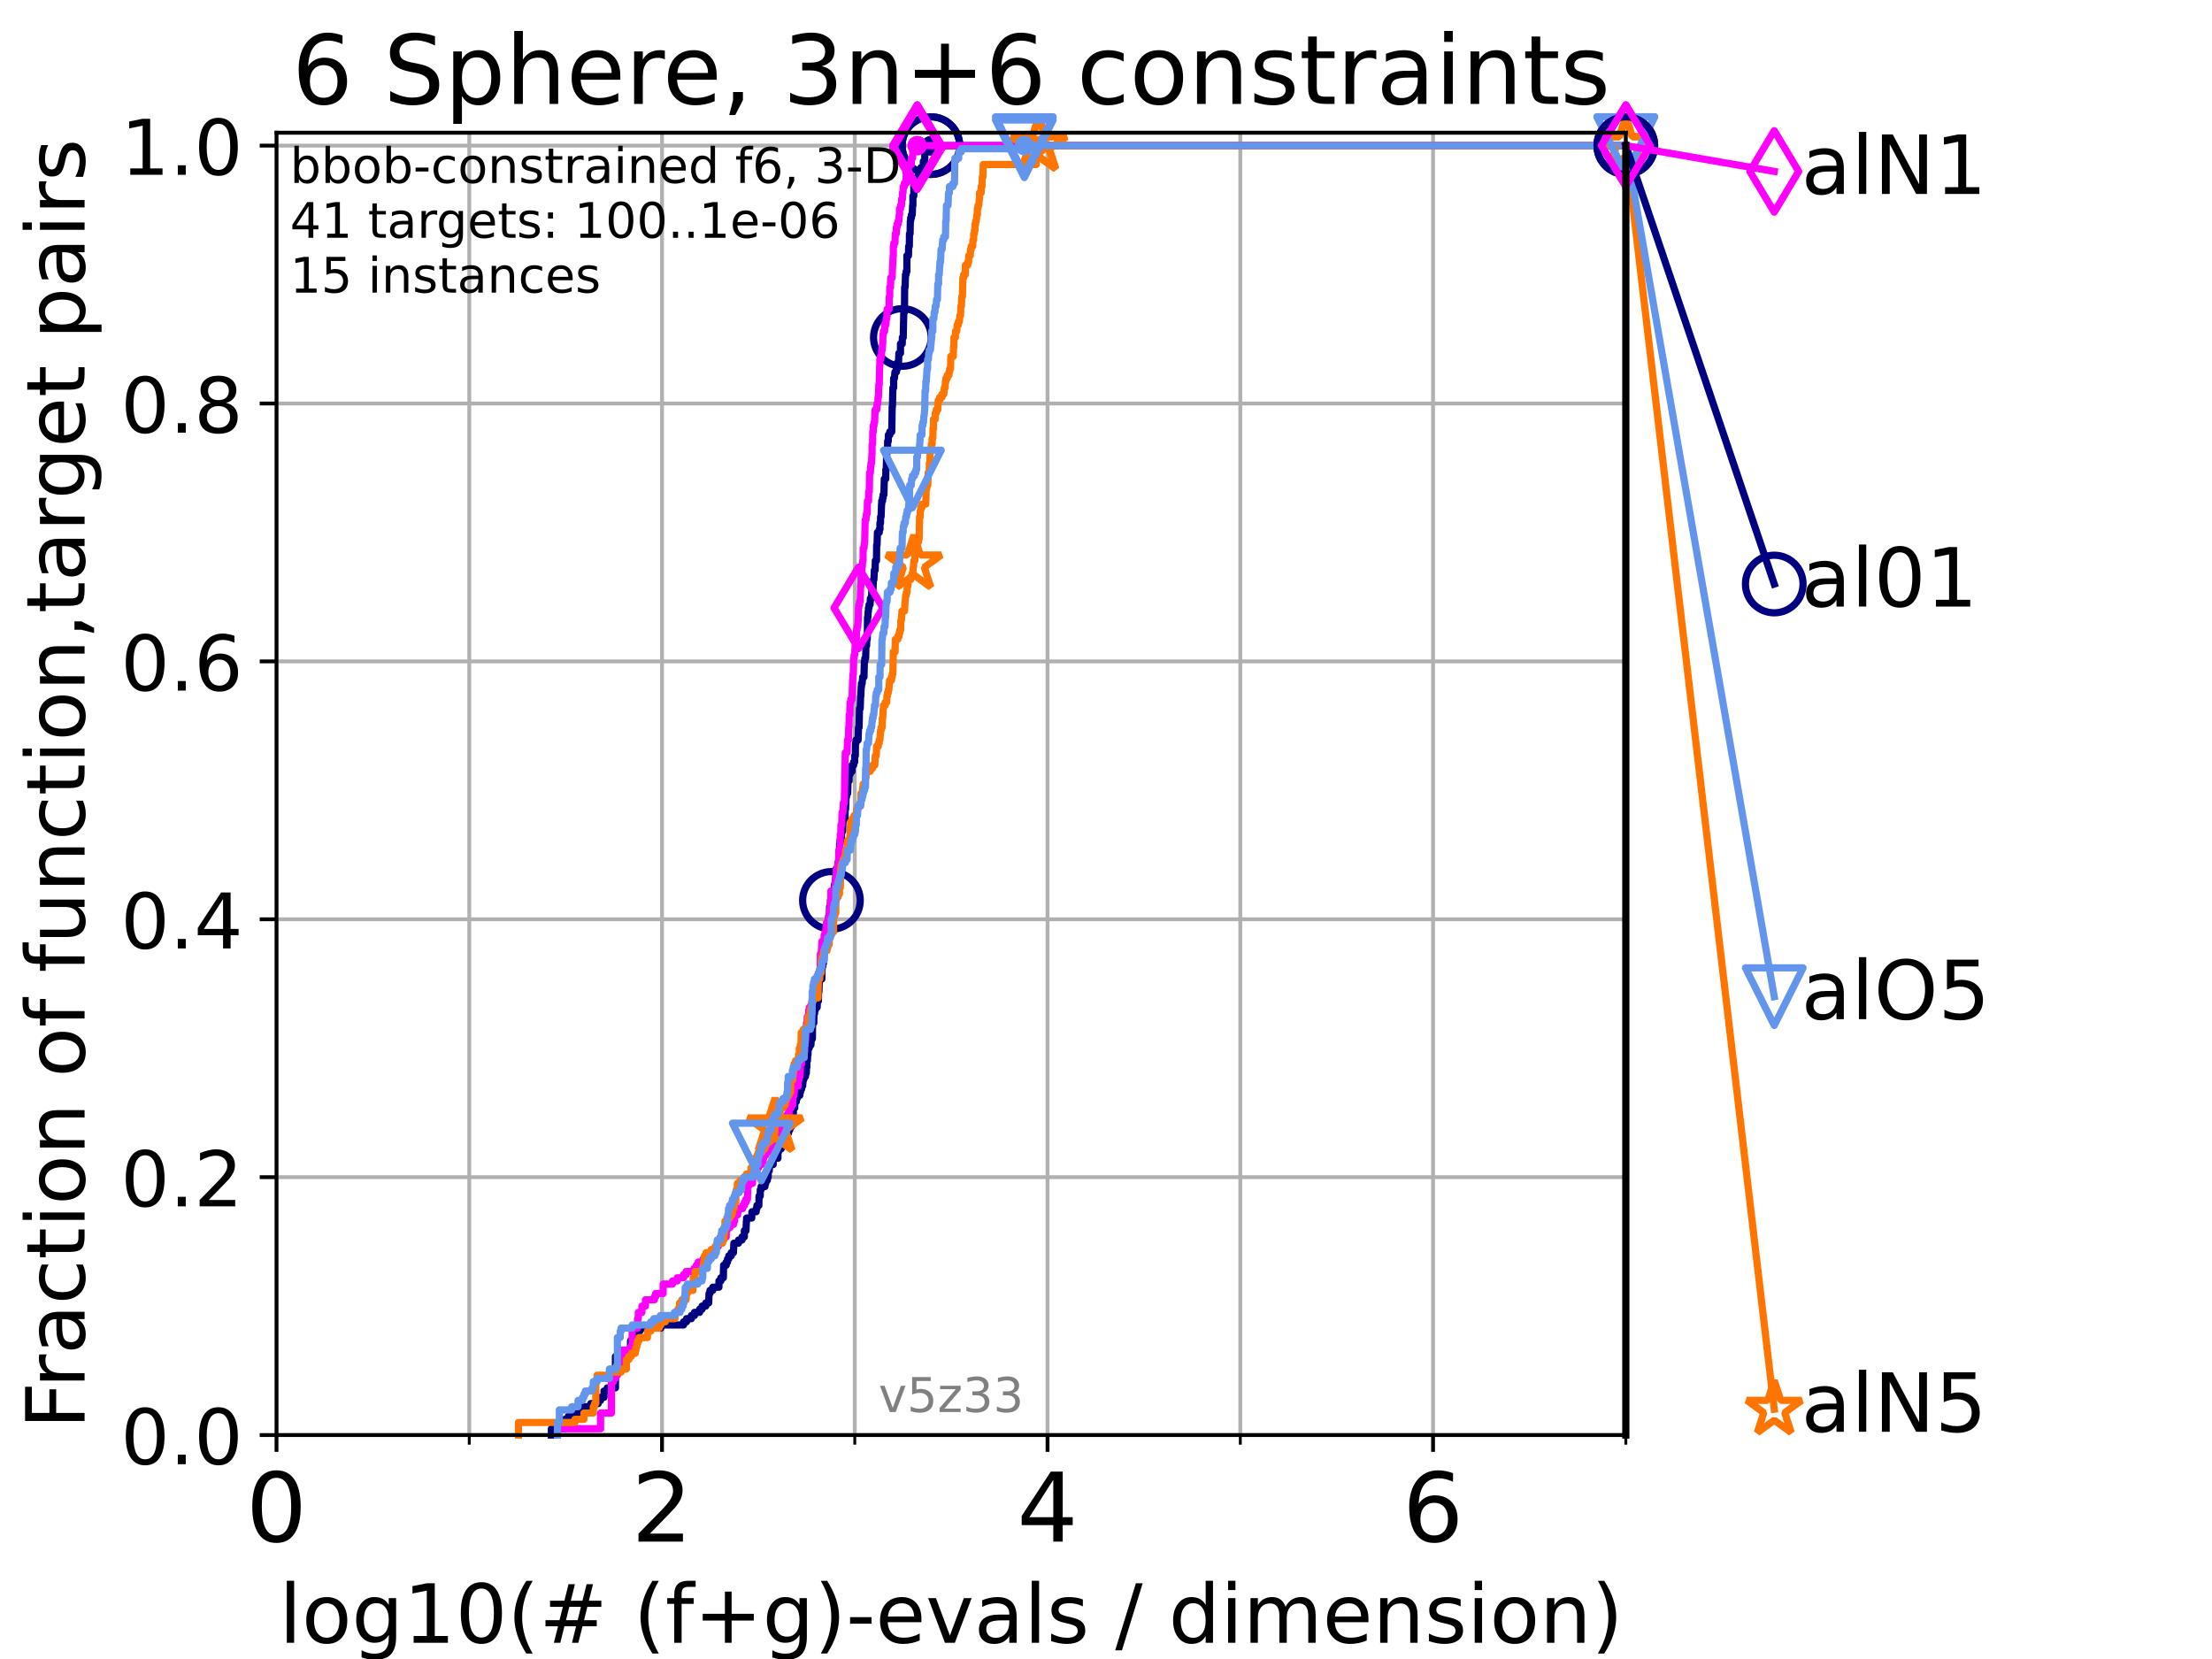 <?xml version="1.0" encoding="utf-8" standalone="no"?>
<!DOCTYPE svg PUBLIC "-//W3C//DTD SVG 1.1//EN"
  "http://www.w3.org/Graphics/SVG/1.1/DTD/svg11.dtd">
<!-- Created with matplotlib (https://matplotlib.org/) -->
<svg height="345.6pt" version="1.1" viewBox="0 0 460.8 345.6" width="460.8pt" xmlns="http://www.w3.org/2000/svg" xmlns:xlink="http://www.w3.org/1999/xlink">
 <defs>
  <style type="text/css">*{stroke-linecap:butt;stroke-linejoin:round;}</style>
 </defs>
 <g id="figure_1">
  <g id="patch_1">
   <path d="M 0 345.6 
L 460.8 345.6 
L 460.8 0 
L 0 0 
z
" style="fill:#ffffff;"/>
  </g>
  <g id="axes_1">
   <g id="patch_2">
    <path d="M 57.6 298.944 
L 338.688 298.944 
L 338.688 27.648 
L 57.6 27.648 
z
" style="fill:#ffffff;"/>
   </g>
   <g id="matplotlib.axis_1">
    <g id="xtick_1">
     <g id="line2d_1">
      <path clip-path="url(#p2f2780afa2)" d="M 57.6 298.944 
L 57.6 27.648 
" style="fill:none;stroke:#b0b0b0;stroke-linecap:square;stroke-width:0.8;"/>
     </g>
     <g id="line2d_2">
      <defs>
       <path d="M 0 0 
L 0 3.5 
" id="m8c7c4f26ce" style="stroke:#000000;stroke-width:0.8;"/>
      </defs>
      <g>
       <use style="stroke:#000000;stroke-width:0.8;" x="57.6" xlink:href="#m8c7c4f26ce" y="298.944"/>
      </g>
     </g>
     <g id="text_1">
      <!-- 0 -->
      <g transform="translate(51.237 321.141)scale(0.2 -0.2)">
       <defs>
        <path d="M 31.781 66.406 
Q 24.172 66.406 20.328 58.906 
Q 16.5 51.422 16.5 36.375 
Q 16.5 21.391 20.328 13.891 
Q 24.172 6.391 31.781 6.391 
Q 39.453 6.391 43.281 13.891 
Q 47.125 21.391 47.125 36.375 
Q 47.125 51.422 43.281 58.906 
Q 39.453 66.406 31.781 66.406 
z
M 31.781 74.219 
Q 44.047 74.219 50.516 64.516 
Q 56.984 54.828 56.984 36.375 
Q 56.984 17.969 50.516 8.266 
Q 44.047 -1.422 31.781 -1.422 
Q 19.531 -1.422 13.062 8.266 
Q 6.594 17.969 6.594 36.375 
Q 6.594 54.828 13.062 64.516 
Q 19.531 74.219 31.781 74.219 
z
" id="DejaVuSans-48"/>
       </defs>
       <use xlink:href="#DejaVuSans-48"/>
      </g>
     </g>
    </g>
    <g id="xtick_2">
     <g id="line2d_3">
      <path clip-path="url(#p2f2780afa2)" d="M 137.911 298.944 
L 137.911 27.648 
" style="fill:none;stroke:#b0b0b0;stroke-linecap:square;stroke-width:0.8;"/>
     </g>
     <g id="line2d_4">
      <g>
       <use style="stroke:#000000;stroke-width:0.8;" x="137.911" xlink:href="#m8c7c4f26ce" y="298.944"/>
      </g>
     </g>
     <g id="text_2">
      <!-- 2 -->
      <g transform="translate(131.548 321.141)scale(0.2 -0.2)">
       <defs>
        <path d="M 19.188 8.297 
L 53.609 8.297 
L 53.609 0 
L 7.328 0 
L 7.328 8.297 
Q 12.938 14.109 22.625 23.891 
Q 32.328 33.688 34.812 36.531 
Q 39.547 41.844 41.422 45.531 
Q 43.312 49.219 43.312 52.781 
Q 43.312 58.594 39.234 62.25 
Q 35.156 65.922 28.609 65.922 
Q 23.969 65.922 18.812 64.312 
Q 13.672 62.703 7.812 59.422 
L 7.812 69.391 
Q 13.766 71.781 18.938 73 
Q 24.125 74.219 28.422 74.219 
Q 39.75 74.219 46.484 68.547 
Q 53.219 62.891 53.219 53.422 
Q 53.219 48.922 51.531 44.891 
Q 49.859 40.875 45.406 35.406 
Q 44.188 33.984 37.641 27.219 
Q 31.109 20.453 19.188 8.297 
z
" id="DejaVuSans-50"/>
       </defs>
       <use xlink:href="#DejaVuSans-50"/>
      </g>
     </g>
    </g>
    <g id="xtick_3">
     <g id="line2d_5">
      <path clip-path="url(#p2f2780afa2)" d="M 218.222 298.944 
L 218.222 27.648 
" style="fill:none;stroke:#b0b0b0;stroke-linecap:square;stroke-width:0.8;"/>
     </g>
     <g id="line2d_6">
      <g>
       <use style="stroke:#000000;stroke-width:0.8;" x="218.222" xlink:href="#m8c7c4f26ce" y="298.944"/>
      </g>
     </g>
     <g id="text_3">
      <!-- 4 -->
      <g transform="translate(211.859 321.141)scale(0.2 -0.2)">
       <defs>
        <path d="M 37.797 64.312 
L 12.891 25.391 
L 37.797 25.391 
z
M 35.203 72.906 
L 47.609 72.906 
L 47.609 25.391 
L 58.016 25.391 
L 58.016 17.188 
L 47.609 17.188 
L 47.609 0 
L 37.797 0 
L 37.797 17.188 
L 4.891 17.188 
L 4.891 26.703 
z
" id="DejaVuSans-52"/>
       </defs>
       <use xlink:href="#DejaVuSans-52"/>
      </g>
     </g>
    </g>
    <g id="xtick_4">
     <g id="line2d_7">
      <path clip-path="url(#p2f2780afa2)" d="M 298.533 298.944 
L 298.533 27.648 
" style="fill:none;stroke:#b0b0b0;stroke-linecap:square;stroke-width:0.8;"/>
     </g>
     <g id="line2d_8">
      <g>
       <use style="stroke:#000000;stroke-width:0.8;" x="298.533" xlink:href="#m8c7c4f26ce" y="298.944"/>
      </g>
     </g>
     <g id="text_4">
      <!-- 6 -->
      <g transform="translate(292.17 321.141)scale(0.2 -0.2)">
       <defs>
        <path d="M 33.016 40.375 
Q 26.375 40.375 22.484 35.828 
Q 18.609 31.297 18.609 23.391 
Q 18.609 15.531 22.484 10.953 
Q 26.375 6.391 33.016 6.391 
Q 39.656 6.391 43.531 10.953 
Q 47.406 15.531 47.406 23.391 
Q 47.406 31.297 43.531 35.828 
Q 39.656 40.375 33.016 40.375 
z
M 52.594 71.297 
L 52.594 62.312 
Q 48.875 64.062 45.094 64.984 
Q 41.312 65.922 37.594 65.922 
Q 27.828 65.922 22.672 59.328 
Q 17.531 52.734 16.797 39.406 
Q 19.672 43.656 24.016 45.922 
Q 28.375 48.188 33.594 48.188 
Q 44.578 48.188 50.953 41.516 
Q 57.328 34.859 57.328 23.391 
Q 57.328 12.156 50.688 5.359 
Q 44.047 -1.422 33.016 -1.422 
Q 20.359 -1.422 13.672 8.266 
Q 6.984 17.969 6.984 36.375 
Q 6.984 53.656 15.188 63.938 
Q 23.391 74.219 37.203 74.219 
Q 40.922 74.219 44.703 73.484 
Q 48.484 72.75 52.594 71.297 
z
" id="DejaVuSans-54"/>
       </defs>
       <use xlink:href="#DejaVuSans-54"/>
      </g>
     </g>
    </g>
    <g id="xtick_5">
     <g id="line2d_9">
      <path clip-path="url(#p2f2780afa2)" d="M 97.755 298.944 
L 97.755 27.648 
" style="fill:none;stroke:#b0b0b0;stroke-linecap:square;stroke-width:0.8;"/>
     </g>
     <g id="line2d_10">
      <defs>
       <path d="M 0 0 
L 0 2 
" id="m6a80bda659" style="stroke:#000000;stroke-width:0.6;"/>
      </defs>
      <g>
       <use style="stroke:#000000;stroke-width:0.6;" x="97.755" xlink:href="#m6a80bda659" y="298.944"/>
      </g>
     </g>
    </g>
    <g id="xtick_6">
     <g id="line2d_11">
      <path clip-path="url(#p2f2780afa2)" d="M 178.066 298.944 
L 178.066 27.648 
" style="fill:none;stroke:#b0b0b0;stroke-linecap:square;stroke-width:0.8;"/>
     </g>
     <g id="line2d_12">
      <g>
       <use style="stroke:#000000;stroke-width:0.6;" x="178.066" xlink:href="#m6a80bda659" y="298.944"/>
      </g>
     </g>
    </g>
    <g id="xtick_7">
     <g id="line2d_13">
      <path clip-path="url(#p2f2780afa2)" d="M 258.377 298.944 
L 258.377 27.648 
" style="fill:none;stroke:#b0b0b0;stroke-linecap:square;stroke-width:0.8;"/>
     </g>
     <g id="line2d_14">
      <g>
       <use style="stroke:#000000;stroke-width:0.6;" x="258.377" xlink:href="#m6a80bda659" y="298.944"/>
      </g>
     </g>
    </g>
    <g id="xtick_8">
     <g id="line2d_15">
      <path clip-path="url(#p2f2780afa2)" d="M 338.688 298.944 
L 338.688 27.648 
" style="fill:none;stroke:#b0b0b0;stroke-linecap:square;stroke-width:0.8;"/>
     </g>
     <g id="line2d_16">
      <g>
       <use style="stroke:#000000;stroke-width:0.6;" x="338.688" xlink:href="#m6a80bda659" y="298.944"/>
      </g>
     </g>
    </g>
    <g id="text_5">
     <!-- log10(# (f+g)-evals / dimension) -->
     <g transform="translate(58.145 342.218)scale(0.17 -0.17)">
      <defs>
       <path d="M 9.422 75.984 
L 18.406 75.984 
L 18.406 0 
L 9.422 0 
z
" id="DejaVuSans-108"/>
       <path d="M 30.609 48.391 
Q 23.391 48.391 19.188 42.75 
Q 14.984 37.109 14.984 27.297 
Q 14.984 17.484 19.156 11.844 
Q 23.344 6.203 30.609 6.203 
Q 37.797 6.203 41.984 11.859 
Q 46.188 17.531 46.188 27.297 
Q 46.188 37.016 41.984 42.703 
Q 37.797 48.391 30.609 48.391 
z
M 30.609 56 
Q 42.328 56 49.016 48.375 
Q 55.719 40.766 55.719 27.297 
Q 55.719 13.875 49.016 6.219 
Q 42.328 -1.422 30.609 -1.422 
Q 18.844 -1.422 12.172 6.219 
Q 5.516 13.875 5.516 27.297 
Q 5.516 40.766 12.172 48.375 
Q 18.844 56 30.609 56 
z
" id="DejaVuSans-111"/>
       <path d="M 45.406 27.984 
Q 45.406 37.75 41.375 43.109 
Q 37.359 48.484 30.078 48.484 
Q 22.859 48.484 18.828 43.109 
Q 14.797 37.75 14.797 27.984 
Q 14.797 18.266 18.828 12.891 
Q 22.859 7.516 30.078 7.516 
Q 37.359 7.516 41.375 12.891 
Q 45.406 18.266 45.406 27.984 
z
M 54.391 6.781 
Q 54.391 -7.172 48.188 -13.984 
Q 42 -20.797 29.203 -20.797 
Q 24.469 -20.797 20.266 -20.094 
Q 16.062 -19.391 12.109 -17.922 
L 12.109 -9.188 
Q 16.062 -11.328 19.922 -12.344 
Q 23.781 -13.375 27.781 -13.375 
Q 36.625 -13.375 41.016 -8.766 
Q 45.406 -4.156 45.406 5.172 
L 45.406 9.625 
Q 42.625 4.781 38.281 2.391 
Q 33.938 0 27.875 0 
Q 17.828 0 11.672 7.656 
Q 5.516 15.328 5.516 27.984 
Q 5.516 40.672 11.672 48.328 
Q 17.828 56 27.875 56 
Q 33.938 56 38.281 53.609 
Q 42.625 51.219 45.406 46.391 
L 45.406 54.688 
L 54.391 54.688 
z
" id="DejaVuSans-103"/>
       <path d="M 12.406 8.297 
L 28.516 8.297 
L 28.516 63.922 
L 10.984 60.406 
L 10.984 69.391 
L 28.422 72.906 
L 38.281 72.906 
L 38.281 8.297 
L 54.391 8.297 
L 54.391 0 
L 12.406 0 
z
" id="DejaVuSans-49"/>
       <path d="M 31 75.875 
Q 24.469 64.656 21.281 53.656 
Q 18.109 42.672 18.109 31.391 
Q 18.109 20.125 21.312 9.062 
Q 24.516 -2 31 -13.188 
L 23.188 -13.188 
Q 15.875 -1.703 12.234 9.375 
Q 8.594 20.453 8.594 31.391 
Q 8.594 42.281 12.203 53.312 
Q 15.828 64.359 23.188 75.875 
z
" id="DejaVuSans-40"/>
       <path d="M 51.125 44 
L 36.922 44 
L 32.812 27.688 
L 47.125 27.688 
z
M 43.797 71.781 
L 38.719 51.516 
L 52.984 51.516 
L 58.109 71.781 
L 65.922 71.781 
L 60.891 51.516 
L 76.125 51.516 
L 76.125 44 
L 58.984 44 
L 54.984 27.688 
L 70.516 27.688 
L 70.516 20.219 
L 53.078 20.219 
L 48 0 
L 40.188 0 
L 45.219 20.219 
L 30.906 20.219 
L 25.875 0 
L 18.016 0 
L 23.094 20.219 
L 7.719 20.219 
L 7.719 27.688 
L 24.906 27.688 
L 29 44 
L 13.281 44 
L 13.281 51.516 
L 30.906 51.516 
L 35.891 71.781 
z
" id="DejaVuSans-35"/>
       <path id="DejaVuSans-32"/>
       <path d="M 37.109 75.984 
L 37.109 68.5 
L 28.516 68.5 
Q 23.688 68.5 21.797 66.547 
Q 19.922 64.594 19.922 59.516 
L 19.922 54.688 
L 34.719 54.688 
L 34.719 47.703 
L 19.922 47.703 
L 19.922 0 
L 10.891 0 
L 10.891 47.703 
L 2.297 47.703 
L 2.297 54.688 
L 10.891 54.688 
L 10.891 58.5 
Q 10.891 67.625 15.141 71.797 
Q 19.391 75.984 28.609 75.984 
z
" id="DejaVuSans-102"/>
       <path d="M 46 62.703 
L 46 35.5 
L 73.188 35.5 
L 73.188 27.203 
L 46 27.203 
L 46 0 
L 37.797 0 
L 37.797 27.203 
L 10.594 27.203 
L 10.594 35.5 
L 37.797 35.5 
L 37.797 62.703 
z
" id="DejaVuSans-43"/>
       <path d="M 8.016 75.875 
L 15.828 75.875 
Q 23.141 64.359 26.781 53.312 
Q 30.422 42.281 30.422 31.391 
Q 30.422 20.453 26.781 9.375 
Q 23.141 -1.703 15.828 -13.188 
L 8.016 -13.188 
Q 14.5 -2 17.703 9.062 
Q 20.906 20.125 20.906 31.391 
Q 20.906 42.672 17.703 53.656 
Q 14.5 64.656 8.016 75.875 
z
" id="DejaVuSans-41"/>
       <path d="M 4.891 31.391 
L 31.203 31.391 
L 31.203 23.391 
L 4.891 23.391 
z
" id="DejaVuSans-45"/>
       <path d="M 56.203 29.594 
L 56.203 25.203 
L 14.891 25.203 
Q 15.484 15.922 20.484 11.062 
Q 25.484 6.203 34.422 6.203 
Q 39.594 6.203 44.453 7.469 
Q 49.312 8.734 54.109 11.281 
L 54.109 2.781 
Q 49.266 0.734 44.188 -0.344 
Q 39.109 -1.422 33.891 -1.422 
Q 20.797 -1.422 13.156 6.188 
Q 5.516 13.812 5.516 26.812 
Q 5.516 40.234 12.766 48.109 
Q 20.016 56 32.328 56 
Q 43.359 56 49.781 48.891 
Q 56.203 41.797 56.203 29.594 
z
M 47.219 32.234 
Q 47.125 39.594 43.094 43.984 
Q 39.062 48.391 32.422 48.391 
Q 24.906 48.391 20.391 44.141 
Q 15.875 39.891 15.188 32.172 
z
" id="DejaVuSans-101"/>
       <path d="M 2.984 54.688 
L 12.5 54.688 
L 29.594 8.797 
L 46.688 54.688 
L 56.203 54.688 
L 35.688 0 
L 23.484 0 
z
" id="DejaVuSans-118"/>
       <path d="M 34.281 27.484 
Q 23.391 27.484 19.188 25 
Q 14.984 22.516 14.984 16.5 
Q 14.984 11.719 18.141 8.906 
Q 21.297 6.109 26.703 6.109 
Q 34.188 6.109 38.703 11.406 
Q 43.219 16.703 43.219 25.484 
L 43.219 27.484 
z
M 52.203 31.203 
L 52.203 0 
L 43.219 0 
L 43.219 8.297 
Q 40.141 3.328 35.547 0.953 
Q 30.953 -1.422 24.312 -1.422 
Q 15.922 -1.422 10.953 3.297 
Q 6 8.016 6 15.922 
Q 6 25.141 12.172 29.828 
Q 18.359 34.516 30.609 34.516 
L 43.219 34.516 
L 43.219 35.406 
Q 43.219 41.609 39.141 45 
Q 35.062 48.391 27.688 48.391 
Q 23 48.391 18.547 47.266 
Q 14.109 46.141 10.016 43.891 
L 10.016 52.203 
Q 14.938 54.109 19.578 55.047 
Q 24.219 56 28.609 56 
Q 40.484 56 46.344 49.844 
Q 52.203 43.703 52.203 31.203 
z
" id="DejaVuSans-97"/>
       <path d="M 44.281 53.078 
L 44.281 44.578 
Q 40.484 46.531 36.375 47.5 
Q 32.281 48.484 27.875 48.484 
Q 21.188 48.484 17.844 46.438 
Q 14.5 44.391 14.5 40.281 
Q 14.5 37.156 16.891 35.375 
Q 19.281 33.594 26.516 31.984 
L 29.594 31.297 
Q 39.156 29.25 43.188 25.516 
Q 47.219 21.781 47.219 15.094 
Q 47.219 7.469 41.188 3.016 
Q 35.156 -1.422 24.609 -1.422 
Q 20.219 -1.422 15.453 -0.562 
Q 10.688 0.297 5.422 2 
L 5.422 11.281 
Q 10.406 8.688 15.234 7.391 
Q 20.062 6.109 24.812 6.109 
Q 31.156 6.109 34.562 8.281 
Q 37.984 10.453 37.984 14.406 
Q 37.984 18.062 35.516 20.016 
Q 33.062 21.969 24.703 23.781 
L 21.578 24.516 
Q 13.234 26.266 9.516 29.906 
Q 5.812 33.547 5.812 39.891 
Q 5.812 47.609 11.281 51.797 
Q 16.75 56 26.812 56 
Q 31.781 56 36.172 55.266 
Q 40.578 54.547 44.281 53.078 
z
" id="DejaVuSans-115"/>
       <path d="M 25.391 72.906 
L 33.688 72.906 
L 8.297 -9.281 
L 0 -9.281 
z
" id="DejaVuSans-47"/>
       <path d="M 45.406 46.391 
L 45.406 75.984 
L 54.391 75.984 
L 54.391 0 
L 45.406 0 
L 45.406 8.203 
Q 42.578 3.328 38.25 0.953 
Q 33.938 -1.422 27.875 -1.422 
Q 17.969 -1.422 11.734 6.484 
Q 5.516 14.406 5.516 27.297 
Q 5.516 40.188 11.734 48.094 
Q 17.969 56 27.875 56 
Q 33.938 56 38.25 53.625 
Q 42.578 51.266 45.406 46.391 
z
M 14.797 27.297 
Q 14.797 17.391 18.875 11.75 
Q 22.953 6.109 30.078 6.109 
Q 37.203 6.109 41.297 11.75 
Q 45.406 17.391 45.406 27.297 
Q 45.406 37.203 41.297 42.844 
Q 37.203 48.484 30.078 48.484 
Q 22.953 48.484 18.875 42.844 
Q 14.797 37.203 14.797 27.297 
z
" id="DejaVuSans-100"/>
       <path d="M 9.422 54.688 
L 18.406 54.688 
L 18.406 0 
L 9.422 0 
z
M 9.422 75.984 
L 18.406 75.984 
L 18.406 64.594 
L 9.422 64.594 
z
" id="DejaVuSans-105"/>
       <path d="M 52 44.188 
Q 55.375 50.25 60.062 53.125 
Q 64.75 56 71.094 56 
Q 79.641 56 84.281 50.016 
Q 88.922 44.047 88.922 33.016 
L 88.922 0 
L 79.891 0 
L 79.891 32.719 
Q 79.891 40.578 77.094 44.375 
Q 74.312 48.188 68.609 48.188 
Q 61.625 48.188 57.562 43.547 
Q 53.516 38.922 53.516 30.906 
L 53.516 0 
L 44.484 0 
L 44.484 32.719 
Q 44.484 40.625 41.703 44.406 
Q 38.922 48.188 33.109 48.188 
Q 26.219 48.188 22.156 43.531 
Q 18.109 38.875 18.109 30.906 
L 18.109 0 
L 9.078 0 
L 9.078 54.688 
L 18.109 54.688 
L 18.109 46.188 
Q 21.188 51.219 25.484 53.609 
Q 29.781 56 35.688 56 
Q 41.656 56 45.828 52.969 
Q 50 49.953 52 44.188 
z
" id="DejaVuSans-109"/>
       <path d="M 54.891 33.016 
L 54.891 0 
L 45.906 0 
L 45.906 32.719 
Q 45.906 40.484 42.875 44.328 
Q 39.844 48.188 33.797 48.188 
Q 26.516 48.188 22.312 43.547 
Q 18.109 38.922 18.109 30.906 
L 18.109 0 
L 9.078 0 
L 9.078 54.688 
L 18.109 54.688 
L 18.109 46.188 
Q 21.344 51.125 25.703 53.562 
Q 30.078 56 35.797 56 
Q 45.219 56 50.047 50.172 
Q 54.891 44.344 54.891 33.016 
z
" id="DejaVuSans-110"/>
      </defs>
      <use xlink:href="#DejaVuSans-108"/>
      <use x="27.783" xlink:href="#DejaVuSans-111"/>
      <use x="88.965" xlink:href="#DejaVuSans-103"/>
      <use x="152.441" xlink:href="#DejaVuSans-49"/>
      <use x="216.064" xlink:href="#DejaVuSans-48"/>
      <use x="279.688" xlink:href="#DejaVuSans-40"/>
      <use x="318.701" xlink:href="#DejaVuSans-35"/>
      <use x="402.49" xlink:href="#DejaVuSans-32"/>
      <use x="434.277" xlink:href="#DejaVuSans-40"/>
      <use x="473.291" xlink:href="#DejaVuSans-102"/>
      <use x="508.496" xlink:href="#DejaVuSans-43"/>
      <use x="592.285" xlink:href="#DejaVuSans-103"/>
      <use x="655.762" xlink:href="#DejaVuSans-41"/>
      <use x="694.775" xlink:href="#DejaVuSans-45"/>
      <use x="730.859" xlink:href="#DejaVuSans-101"/>
      <use x="792.383" xlink:href="#DejaVuSans-118"/>
      <use x="851.562" xlink:href="#DejaVuSans-97"/>
      <use x="912.842" xlink:href="#DejaVuSans-108"/>
      <use x="940.625" xlink:href="#DejaVuSans-115"/>
      <use x="992.725" xlink:href="#DejaVuSans-32"/>
      <use x="1024.512" xlink:href="#DejaVuSans-47"/>
      <use x="1058.203" xlink:href="#DejaVuSans-32"/>
      <use x="1089.99" xlink:href="#DejaVuSans-100"/>
      <use x="1153.467" xlink:href="#DejaVuSans-105"/>
      <use x="1181.25" xlink:href="#DejaVuSans-109"/>
      <use x="1278.662" xlink:href="#DejaVuSans-101"/>
      <use x="1340.186" xlink:href="#DejaVuSans-110"/>
      <use x="1403.564" xlink:href="#DejaVuSans-115"/>
      <use x="1455.664" xlink:href="#DejaVuSans-105"/>
      <use x="1483.447" xlink:href="#DejaVuSans-111"/>
      <use x="1544.629" xlink:href="#DejaVuSans-110"/>
      <use x="1608.008" xlink:href="#DejaVuSans-41"/>
     </g>
    </g>
   </g>
   <g id="matplotlib.axis_2">
    <g id="ytick_1">
     <g id="line2d_17">
      <path clip-path="url(#p2f2780afa2)" d="M 57.6 298.944 
L 338.688 298.944 
" style="fill:none;stroke:#b0b0b0;stroke-linecap:square;stroke-width:0.8;"/>
     </g>
     <g id="line2d_18">
      <defs>
       <path d="M 0 0 
L -3.5 0 
" id="mf67328f209" style="stroke:#000000;stroke-width:0.8;"/>
      </defs>
      <g>
       <use style="stroke:#000000;stroke-width:0.8;" x="57.6" xlink:href="#mf67328f209" y="298.944"/>
      </g>
     </g>
     <g id="text_6">
      <!-- 0.0 -->
      <g transform="translate(25.155 305.023)scale(0.16 -0.16)">
       <defs>
        <path d="M 10.688 12.406 
L 21 12.406 
L 21 0 
L 10.688 0 
z
" id="DejaVuSans-46"/>
       </defs>
       <use xlink:href="#DejaVuSans-48"/>
       <use x="63.623" xlink:href="#DejaVuSans-46"/>
       <use x="95.41" xlink:href="#DejaVuSans-48"/>
      </g>
     </g>
    </g>
    <g id="ytick_2">
     <g id="line2d_19">
      <path clip-path="url(#p2f2780afa2)" d="M 57.6 245.222 
L 338.688 245.222 
" style="fill:none;stroke:#b0b0b0;stroke-linecap:square;stroke-width:0.8;"/>
     </g>
     <g id="line2d_20">
      <g>
       <use style="stroke:#000000;stroke-width:0.8;" x="57.6" xlink:href="#mf67328f209" y="245.222"/>
      </g>
     </g>
     <g id="text_7">
      <!-- 0.2 -->
      <g transform="translate(25.155 251.301)scale(0.16 -0.16)">
       <use xlink:href="#DejaVuSans-48"/>
       <use x="63.623" xlink:href="#DejaVuSans-46"/>
       <use x="95.41" xlink:href="#DejaVuSans-50"/>
      </g>
     </g>
    </g>
    <g id="ytick_3">
     <g id="line2d_21">
      <path clip-path="url(#p2f2780afa2)" d="M 57.6 191.5 
L 338.688 191.5 
" style="fill:none;stroke:#b0b0b0;stroke-linecap:square;stroke-width:0.8;"/>
     </g>
     <g id="line2d_22">
      <g>
       <use style="stroke:#000000;stroke-width:0.8;" x="57.6" xlink:href="#mf67328f209" y="191.5"/>
      </g>
     </g>
     <g id="text_8">
      <!-- 0.4 -->
      <g transform="translate(25.155 197.579)scale(0.16 -0.16)">
       <use xlink:href="#DejaVuSans-48"/>
       <use x="63.623" xlink:href="#DejaVuSans-46"/>
       <use x="95.41" xlink:href="#DejaVuSans-52"/>
      </g>
     </g>
    </g>
    <g id="ytick_4">
     <g id="line2d_23">
      <path clip-path="url(#p2f2780afa2)" d="M 57.6 137.778 
L 338.688 137.778 
" style="fill:none;stroke:#b0b0b0;stroke-linecap:square;stroke-width:0.8;"/>
     </g>
     <g id="line2d_24">
      <g>
       <use style="stroke:#000000;stroke-width:0.8;" x="57.6" xlink:href="#mf67328f209" y="137.778"/>
      </g>
     </g>
     <g id="text_9">
      <!-- 0.6 -->
      <g transform="translate(25.155 143.857)scale(0.16 -0.16)">
       <use xlink:href="#DejaVuSans-48"/>
       <use x="63.623" xlink:href="#DejaVuSans-46"/>
       <use x="95.41" xlink:href="#DejaVuSans-54"/>
      </g>
     </g>
    </g>
    <g id="ytick_5">
     <g id="line2d_25">
      <path clip-path="url(#p2f2780afa2)" d="M 57.6 84.056 
L 338.688 84.056 
" style="fill:none;stroke:#b0b0b0;stroke-linecap:square;stroke-width:0.8;"/>
     </g>
     <g id="line2d_26">
      <g>
       <use style="stroke:#000000;stroke-width:0.8;" x="57.6" xlink:href="#mf67328f209" y="84.056"/>
      </g>
     </g>
     <g id="text_10">
      <!-- 0.8 -->
      <g transform="translate(25.155 90.135)scale(0.16 -0.16)">
       <defs>
        <path d="M 31.781 34.625 
Q 24.75 34.625 20.719 30.859 
Q 16.703 27.094 16.703 20.516 
Q 16.703 13.922 20.719 10.156 
Q 24.75 6.391 31.781 6.391 
Q 38.812 6.391 42.859 10.172 
Q 46.922 13.969 46.922 20.516 
Q 46.922 27.094 42.891 30.859 
Q 38.875 34.625 31.781 34.625 
z
M 21.922 38.812 
Q 15.578 40.375 12.031 44.719 
Q 8.5 49.078 8.5 55.328 
Q 8.5 64.062 14.719 69.141 
Q 20.953 74.219 31.781 74.219 
Q 42.672 74.219 48.875 69.141 
Q 55.078 64.062 55.078 55.328 
Q 55.078 49.078 51.531 44.719 
Q 48 40.375 41.703 38.812 
Q 48.828 37.156 52.797 32.312 
Q 56.781 27.484 56.781 20.516 
Q 56.781 9.906 50.312 4.234 
Q 43.844 -1.422 31.781 -1.422 
Q 19.734 -1.422 13.25 4.234 
Q 6.781 9.906 6.781 20.516 
Q 6.781 27.484 10.781 32.312 
Q 14.797 37.156 21.922 38.812 
z
M 18.312 54.391 
Q 18.312 48.734 21.844 45.562 
Q 25.391 42.391 31.781 42.391 
Q 38.141 42.391 41.719 45.562 
Q 45.312 48.734 45.312 54.391 
Q 45.312 60.062 41.719 63.234 
Q 38.141 66.406 31.781 66.406 
Q 25.391 66.406 21.844 63.234 
Q 18.312 60.062 18.312 54.391 
z
" id="DejaVuSans-56"/>
       </defs>
       <use xlink:href="#DejaVuSans-48"/>
       <use x="63.623" xlink:href="#DejaVuSans-46"/>
       <use x="95.41" xlink:href="#DejaVuSans-56"/>
      </g>
     </g>
    </g>
    <g id="ytick_6">
     <g id="line2d_27">
      <path clip-path="url(#p2f2780afa2)" d="M 57.6 30.334 
L 338.688 30.334 
" style="fill:none;stroke:#b0b0b0;stroke-linecap:square;stroke-width:0.8;"/>
     </g>
     <g id="line2d_28">
      <g>
       <use style="stroke:#000000;stroke-width:0.8;" x="57.6" xlink:href="#mf67328f209" y="30.334"/>
      </g>
     </g>
     <g id="text_11">
      <!-- 1.0 -->
      <g transform="translate(25.155 36.413)scale(0.16 -0.16)">
       <use xlink:href="#DejaVuSans-49"/>
       <use x="63.623" xlink:href="#DejaVuSans-46"/>
       <use x="95.41" xlink:href="#DejaVuSans-48"/>
      </g>
     </g>
    </g>
    <g id="text_12">
     <!-- Fraction of function,target pairs -->
     <g transform="translate(17.62 297.681)rotate(-90)scale(0.17 -0.17)">
      <defs>
       <path d="M 9.812 72.906 
L 51.703 72.906 
L 51.703 64.594 
L 19.672 64.594 
L 19.672 43.109 
L 48.578 43.109 
L 48.578 34.812 
L 19.672 34.812 
L 19.672 0 
L 9.812 0 
z
" id="DejaVuSans-70"/>
       <path d="M 41.109 46.297 
Q 39.594 47.172 37.812 47.578 
Q 36.031 48 33.891 48 
Q 26.266 48 22.188 43.047 
Q 18.109 38.094 18.109 28.812 
L 18.109 0 
L 9.078 0 
L 9.078 54.688 
L 18.109 54.688 
L 18.109 46.188 
Q 20.953 51.172 25.484 53.578 
Q 30.031 56 36.531 56 
Q 37.453 56 38.578 55.875 
Q 39.703 55.766 41.062 55.516 
z
" id="DejaVuSans-114"/>
       <path d="M 48.781 52.594 
L 48.781 44.188 
Q 44.969 46.297 41.141 47.344 
Q 37.312 48.391 33.406 48.391 
Q 24.656 48.391 19.812 42.844 
Q 14.984 37.312 14.984 27.297 
Q 14.984 17.281 19.812 11.734 
Q 24.656 6.203 33.406 6.203 
Q 37.312 6.203 41.141 7.25 
Q 44.969 8.297 48.781 10.406 
L 48.781 2.094 
Q 45.016 0.344 40.984 -0.531 
Q 36.969 -1.422 32.422 -1.422 
Q 20.062 -1.422 12.781 6.344 
Q 5.516 14.109 5.516 27.297 
Q 5.516 40.672 12.859 48.328 
Q 20.219 56 33.016 56 
Q 37.156 56 41.109 55.141 
Q 45.062 54.297 48.781 52.594 
z
" id="DejaVuSans-99"/>
       <path d="M 18.312 70.219 
L 18.312 54.688 
L 36.812 54.688 
L 36.812 47.703 
L 18.312 47.703 
L 18.312 18.016 
Q 18.312 11.328 20.141 9.422 
Q 21.969 7.516 27.594 7.516 
L 36.812 7.516 
L 36.812 0 
L 27.594 0 
Q 17.188 0 13.234 3.875 
Q 9.281 7.766 9.281 18.016 
L 9.281 47.703 
L 2.688 47.703 
L 2.688 54.688 
L 9.281 54.688 
L 9.281 70.219 
z
" id="DejaVuSans-116"/>
       <path d="M 8.5 21.578 
L 8.5 54.688 
L 17.484 54.688 
L 17.484 21.922 
Q 17.484 14.156 20.5 10.266 
Q 23.531 6.391 29.594 6.391 
Q 36.859 6.391 41.078 11.031 
Q 45.312 15.672 45.312 23.688 
L 45.312 54.688 
L 54.297 54.688 
L 54.297 0 
L 45.312 0 
L 45.312 8.406 
Q 42.047 3.422 37.719 1 
Q 33.406 -1.422 27.688 -1.422 
Q 18.266 -1.422 13.375 4.438 
Q 8.5 10.297 8.5 21.578 
z
M 31.109 56 
z
" id="DejaVuSans-117"/>
       <path d="M 11.719 12.406 
L 22.016 12.406 
L 22.016 4 
L 14.016 -11.625 
L 7.719 -11.625 
L 11.719 4 
z
" id="DejaVuSans-44"/>
       <path d="M 18.109 8.203 
L 18.109 -20.797 
L 9.078 -20.797 
L 9.078 54.688 
L 18.109 54.688 
L 18.109 46.391 
Q 20.953 51.266 25.266 53.625 
Q 29.594 56 35.594 56 
Q 45.562 56 51.781 48.094 
Q 58.016 40.188 58.016 27.297 
Q 58.016 14.406 51.781 6.484 
Q 45.562 -1.422 35.594 -1.422 
Q 29.594 -1.422 25.266 0.953 
Q 20.953 3.328 18.109 8.203 
z
M 48.688 27.297 
Q 48.688 37.203 44.609 42.844 
Q 40.531 48.484 33.406 48.484 
Q 26.266 48.484 22.188 42.844 
Q 18.109 37.203 18.109 27.297 
Q 18.109 17.391 22.188 11.75 
Q 26.266 6.109 33.406 6.109 
Q 40.531 6.109 44.609 11.75 
Q 48.688 17.391 48.688 27.297 
z
" id="DejaVuSans-112"/>
      </defs>
      <use xlink:href="#DejaVuSans-70"/>
      <use x="50.27" xlink:href="#DejaVuSans-114"/>
      <use x="91.383" xlink:href="#DejaVuSans-97"/>
      <use x="152.662" xlink:href="#DejaVuSans-99"/>
      <use x="207.643" xlink:href="#DejaVuSans-116"/>
      <use x="246.852" xlink:href="#DejaVuSans-105"/>
      <use x="274.635" xlink:href="#DejaVuSans-111"/>
      <use x="335.816" xlink:href="#DejaVuSans-110"/>
      <use x="399.195" xlink:href="#DejaVuSans-32"/>
      <use x="430.982" xlink:href="#DejaVuSans-111"/>
      <use x="492.164" xlink:href="#DejaVuSans-102"/>
      <use x="527.369" xlink:href="#DejaVuSans-32"/>
      <use x="559.156" xlink:href="#DejaVuSans-102"/>
      <use x="594.361" xlink:href="#DejaVuSans-117"/>
      <use x="657.74" xlink:href="#DejaVuSans-110"/>
      <use x="721.119" xlink:href="#DejaVuSans-99"/>
      <use x="776.1" xlink:href="#DejaVuSans-116"/>
      <use x="815.309" xlink:href="#DejaVuSans-105"/>
      <use x="843.092" xlink:href="#DejaVuSans-111"/>
      <use x="904.273" xlink:href="#DejaVuSans-110"/>
      <use x="967.652" xlink:href="#DejaVuSans-44"/>
      <use x="999.439" xlink:href="#DejaVuSans-116"/>
      <use x="1038.648" xlink:href="#DejaVuSans-97"/>
      <use x="1099.928" xlink:href="#DejaVuSans-114"/>
      <use x="1139.291" xlink:href="#DejaVuSans-103"/>
      <use x="1202.768" xlink:href="#DejaVuSans-101"/>
      <use x="1264.291" xlink:href="#DejaVuSans-116"/>
      <use x="1303.5" xlink:href="#DejaVuSans-32"/>
      <use x="1335.287" xlink:href="#DejaVuSans-112"/>
      <use x="1398.764" xlink:href="#DejaVuSans-97"/>
      <use x="1460.043" xlink:href="#DejaVuSans-105"/>
      <use x="1487.826" xlink:href="#DejaVuSans-114"/>
      <use x="1528.939" xlink:href="#DejaVuSans-115"/>
     </g>
    </g>
   </g>
   <g id="line2d_29">
    <defs>
     <path d="M 0 1.5 
C 0.398 1.5 0.779 1.342 1.061 1.061 
C 1.342 0.779 1.5 0.398 1.5 0 
C 1.5 -0.398 1.342 -0.779 1.061 -1.061 
C 0.779 -1.342 0.398 -1.5 0 -1.5 
C -0.398 -1.5 -0.779 -1.342 -1.061 -1.061 
C -1.342 -0.779 -1.5 -0.398 -1.5 0 
C -1.5 0.398 -1.342 0.779 -1.061 1.061 
C -0.779 1.342 -0.398 1.5 0 1.5 
z
" id="m80045bb6b9" style="stroke:#000080;"/>
    </defs>
    <g>
     <use style="fill:#000080;stroke:#000080;" x="193.92" xlink:href="#m80045bb6b9" y="30.334"/>
     <use style="fill:#000080;stroke:#000080;" x="193.92" xlink:href="#m80045bb6b9" y="30.334"/>
    </g>
   </g>
   <g id="line2d_30">
    <path d="M 114.86 298.944 
L 114.86 297.634 
L 117.673 297.634 
L 117.673 295.668 
L 118.4 295.668 
L 118.4 295.013 
L 120.094 295.013 
L 120.094 294.358 
L 120.728 294.358 
L 120.728 293.048 
L 123.057 293.048 
L 123.057 292.393 
L 124.62 292.393 
L 124.62 291.737 
L 125.111 291.737 
L 125.111 291.082 
L 125.823 291.082 
L 125.823 289.772 
L 126.507 289.772 
L 126.507 289.117 
L 128.21 289.117 
L 128.21 282.565 
L 129.574 282.565 
L 129.574 281.255 
L 131.355 281.255 
L 131.355 279.29 
L 132.182 279.29 
L 132.182 277.979 
L 132.502 277.979 
L 132.502 277.324 
L 133.277 277.324 
L 133.277 276.669 
L 137.677 276.669 
L 137.677 276.014 
L 142.397 276.014 
L 142.397 275.359 
L 143.015 275.359 
L 143.015 274.704 
L 144.026 274.704 
L 144.026 274.048 
L 144.669 274.048 
L 144.669 273.393 
L 145.74 273.393 
L 145.74 272.738 
L 146.252 272.738 
L 146.252 272.083 
L 147.027 272.083 
L 147.027 271.428 
L 147.637 271.428 
L 147.703 269.462 
L 147.901 269.462 
L 147.901 268.807 
L 148.481 268.807 
L 148.481 268.152 
L 149.765 268.152 
L 149.765 266.842 
L 150.172 266.842 
L 150.172 266.187 
L 150.683 266.187 
L 150.739 263.566 
L 151.287 263.566 
L 151.287 262.911 
L 151.555 262.911 
L 151.555 262.256 
L 151.819 262.256 
L 151.819 261.601 
L 152.335 261.601 
L 152.335 260.946 
L 152.786 260.946 
L 152.885 258.98 
L 153.844 258.98 
L 153.844 258.325 
L 154.574 258.325 
L 154.574 257.67 
L 155.059 257.67 
L 155.059 256.36 
L 155.404 256.36 
L 155.489 254.394 
L 155.531 254.394 
L 155.531 253.739 
L 156.599 253.739 
L 156.638 252.429 
L 157.529 252.429 
L 157.529 251.773 
L 157.679 251.773 
L 157.679 251.118 
L 158.086 251.118 
L 158.123 249.153 
L 158.376 249.153 
L 158.376 247.843 
L 158.555 247.843 
L 158.555 247.187 
L 159.355 247.187 
L 159.355 246.532 
L 159.524 246.532 
L 159.524 245.877 
L 159.858 245.877 
L 159.858 245.222 
L 160.022 245.222 
L 160.055 243.912 
L 160.249 243.912 
L 160.314 242.601 
L 161.07 242.601 
L 161.07 241.291 
L 162.058 241.291 
L 162.058 239.981 
L 162.174 239.981 
L 162.174 239.326 
L 162.743 239.326 
L 162.771 238.015 
L 163.103 238.015 
L 163.103 237.36 
L 163.348 237.36 
L 163.456 236.05 
L 164.27 236.05 
L 164.27 235.395 
L 164.524 235.395 
L 164.524 234.74 
L 164.874 234.74 
L 164.973 233.429 
L 164.998 233.429 
L 164.998 232.774 
L 165.266 232.774 
L 165.266 230.809 
L 165.555 230.809 
L 165.578 229.499 
L 165.885 229.499 
L 165.885 228.843 
L 166.071 228.843 
L 166.071 228.188 
L 166.618 228.188 
L 166.618 227.533 
L 166.751 227.533 
L 166.751 226.878 
L 166.994 226.878 
L 166.994 226.223 
L 167.212 226.223 
L 167.32 224.912 
L 167.449 224.912 
L 167.449 224.257 
L 167.788 224.257 
L 167.788 223.602 
L 167.955 223.602 
L 168.017 222.292 
L 168.079 222.292 
L 168.079 220.982 
L 168.202 220.982 
L 168.243 219.671 
L 168.324 219.671 
L 168.345 218.361 
L 168.567 218.361 
L 168.567 217.706 
L 168.924 217.706 
L 169.022 216.396 
L 169.235 216.396 
L 169.274 213.12 
L 169.522 213.12 
L 169.579 211.154 
L 169.692 211.154 
L 169.692 210.499 
L 169.823 210.499 
L 169.823 209.844 
L 170.229 209.844 
L 170.283 208.534 
L 170.482 208.534 
L 170.536 206.568 
L 170.607 206.568 
L 170.678 203.948 
L 171.203 203.948 
L 171.272 201.327 
L 171.409 201.327 
L 171.409 200.672 
L 171.545 200.672 
L 171.595 198.052 
L 171.746 198.052 
L 171.746 197.396 
L 171.879 197.396 
L 171.962 195.431 
L 172.126 195.431 
L 172.126 194.776 
L 172.402 194.776 
L 172.498 193.465 
L 172.562 193.465 
L 172.626 190.845 
L 172.815 190.845 
L 172.815 188.879 
L 173.003 188.879 
L 173.003 187.569 
L 173.204 187.569 
L 173.204 186.914 
L 173.569 186.914 
L 173.569 186.259 
L 173.733 186.259 
L 173.823 184.293 
L 174.102 184.293 
L 174.146 181.018 
L 174.506 181.018 
L 174.549 179.707 
L 174.69 179.707 
L 174.789 177.742 
L 174.887 177.742 
L 174.901 175.777 
L 174.998 175.777 
L 174.998 175.121 
L 175.15 175.121 
L 175.15 174.466 
L 175.3 174.466 
L 175.328 173.156 
L 175.544 173.156 
L 175.624 170.535 
L 176.034 170.535 
L 176.06 168.57 
L 176.151 168.57 
L 176.255 165.949 
L 176.358 165.949 
L 176.358 165.294 
L 176.587 165.294 
L 176.65 162.674 
L 176.888 162.674 
L 176.9 161.363 
L 177.074 161.363 
L 177.074 160.708 
L 177.499 160.708 
L 177.499 159.398 
L 177.832 159.398 
L 177.832 158.743 
L 178.043 158.743 
L 178.043 157.432 
L 178.182 157.432 
L 178.205 154.812 
L 178.309 154.812 
L 178.309 154.157 
L 178.761 154.157 
L 178.839 151.536 
L 178.961 151.536 
L 179.05 147.605 
L 179.192 147.605 
L 179.279 144.985 
L 179.322 144.985 
L 179.408 143.019 
L 179.462 143.019 
L 179.462 142.364 
L 179.601 142.364 
L 179.707 141.054 
L 179.98 141.054 
L 180.063 137.778 
L 180.167 137.778 
L 180.167 137.123 
L 180.331 137.123 
L 180.392 134.502 
L 180.534 134.502 
L 180.564 133.192 
L 180.665 133.192 
L 180.725 128.606 
L 180.784 128.606 
L 180.864 127.296 
L 180.913 127.296 
L 180.913 126.641 
L 181.031 126.641 
L 181.031 125.985 
L 181.246 125.985 
L 181.314 124.675 
L 181.544 124.675 
L 181.62 122.71 
L 181.864 122.71 
L 181.948 120.744 
L 182.051 120.744 
L 182.143 118.779 
L 182.308 118.779 
L 182.344 116.813 
L 182.588 116.813 
L 182.624 113.538 
L 182.704 113.538 
L 182.784 110.917 
L 183.17 110.917 
L 183.17 110.262 
L 183.309 110.262 
L 183.309 108.952 
L 183.42 108.952 
L 183.446 107.641 
L 183.548 107.641 
L 183.641 105.021 
L 183.675 105.021 
L 183.675 104.366 
L 183.851 104.366 
L 183.851 103.71 
L 183.976 103.71 
L 183.976 103.055 
L 184.132 103.055 
L 184.214 99.78 
L 184.514 99.78 
L 184.538 97.814 
L 184.626 97.814 
L 184.706 94.538 
L 184.737 94.538 
L 184.737 93.883 
L 184.887 93.883 
L 184.911 91.918 
L 185.044 91.918 
L 185.067 90.608 
L 185.353 90.608 
L 185.353 89.952 
L 185.769 89.952 
L 185.859 84.711 
L 185.91 84.711 
L 186.007 80.78 
L 186.161 80.78 
L 186.161 78.815 
L 186.321 78.815 
L 186.429 77.505 
L 186.736 77.505 
L 186.736 76.849 
L 186.961 76.849 
L 186.961 75.539 
L 187.169 75.539 
L 187.258 73.574 
L 187.585 73.574 
L 187.591 71.608 
L 187.951 71.608 
L 187.978 70.298 
L 188.161 70.298 
L 188.272 65.057 
L 188.413 65.057 
L 188.458 59.816 
L 188.554 59.816 
L 188.631 57.195 
L 188.763 57.195 
L 188.763 56.54 
L 188.92 56.54 
L 188.92 53.264 
L 189.248 53.264 
L 189.296 51.299 
L 189.43 51.299 
L 189.461 48.678 
L 189.587 48.678 
L 189.635 46.058 
L 189.701 46.058 
L 189.701 45.402 
L 189.867 45.402 
L 189.867 44.747 
L 190.032 44.747 
L 190.114 42.782 
L 190.172 42.782 
L 190.172 40.816 
L 190.362 40.816 
L 190.362 38.851 
L 190.534 38.851 
L 190.534 38.196 
L 190.754 38.196 
L 190.754 37.541 
L 191 37.541 
L 191 36.886 
L 191.356 36.886 
L 191.405 35.575 
L 191.838 35.575 
L 191.838 34.92 
L 192.342 34.92 
L 192.342 33.61 
L 192.647 33.61 
L 192.647 31.644 
L 193.793 31.644 
L 193.793 30.989 
L 193.92 30.989 
L 193.92 30.334 
L 338.688 30.334 
L 338.688 30.334 
" style="fill:none;stroke:#000080;stroke-linecap:square;stroke-width:1.5;"/>
   </g>
   <g id="line2d_31">
    <defs>
     <path d="M 0 6 
C 1.591 6 3.117 5.368 4.243 4.243 
C 5.368 3.117 6 1.591 6 0 
C 6 -1.591 5.368 -3.117 4.243 -4.243 
C 3.117 -5.368 1.591 -6 0 -6 
C -1.591 -6 -3.117 -5.368 -4.243 -4.243 
C -5.368 -3.117 -6 -1.591 -6 0 
C -6 1.591 -5.368 3.117 -4.243 4.243 
C -3.117 5.368 -1.591 6 0 6 
z
" id="m0a74219770" style="stroke:#000080;stroke-width:1.5;"/>
    </defs>
    <g>
     <use style="fill-opacity:0;stroke:#000080;stroke-width:1.5;" x="173.204" xlink:href="#m0a74219770" y="187.569"/>
     <use style="fill-opacity:0;stroke:#000080;stroke-width:1.5;" x="187.978" xlink:href="#m0a74219770" y="70.298"/>
     <use style="fill-opacity:0;stroke:#000080;stroke-width:1.5;" x="193.92" xlink:href="#m0a74219770" y="30.334"/>
     <use style="fill-opacity:0;stroke:#000080;stroke-width:1.5;" x="193.92" xlink:href="#m0a74219770" y="30.334"/>
     <use style="fill-opacity:0;stroke:#000080;stroke-width:1.5;" x="338.688" xlink:href="#m0a74219770" y="30.334"/>
    </g>
   </g>
   <g id="line2d_32">
    <path style="fill:none;stroke:#000080;stroke-linecap:square;stroke-width:1.5;"/>
    <g/>
   </g>
   <g id="line2d_33">
    <defs>
     <path d="M 0 1.5 
C 0.398 1.5 0.779 1.342 1.061 1.061 
C 1.342 0.779 1.5 0.398 1.5 0 
C 1.5 -0.398 1.342 -0.779 1.061 -1.061 
C 0.779 -1.342 0.398 -1.5 0 -1.5 
C -0.398 -1.5 -0.779 -1.342 -1.061 -1.061 
C -1.342 -0.779 -1.5 -0.398 -1.5 0 
C -1.5 0.398 -1.342 0.779 -1.061 1.061 
C -0.779 1.342 -0.398 1.5 0 1.5 
z
" id="m11e800a30a" style="stroke:#ff00ff;"/>
    </defs>
    <g>
     <use style="fill:#ff00ff;stroke:#ff00ff;" x="191.077" xlink:href="#m11e800a30a" y="30.334"/>
     <use style="fill:#ff00ff;stroke:#ff00ff;" x="191.077" xlink:href="#m11e800a30a" y="30.334"/>
    </g>
   </g>
   <g id="line2d_34">
    <path d="M 116.122 298.944 
L 116.122 297.634 
L 125.111 297.634 
L 125.111 294.358 
L 127.379 294.358 
L 127.379 287.807 
L 127.799 287.807 
L 127.799 287.151 
L 128.21 287.151 
L 128.21 286.496 
L 128.611 286.496 
L 128.611 284.531 
L 129.195 284.531 
L 129.195 283.876 
L 129.574 283.876 
L 129.574 281.91 
L 129.761 281.91 
L 129.761 281.255 
L 131.355 281.255 
L 131.355 280.6 
L 131.691 280.6 
L 131.691 276.669 
L 132.816 276.669 
L 132.816 274.704 
L 132.971 274.704 
L 132.971 273.393 
L 133.726 273.393 
L 133.726 272.083 
L 134.45 272.083 
L 134.45 270.773 
L 136.33 270.773 
L 136.33 270.118 
L 136.583 270.118 
L 136.583 269.462 
L 138.142 269.462 
L 138.142 267.497 
L 140.094 267.497 
L 140.094 266.842 
L 141.09 266.842 
L 141.09 266.187 
L 142.397 266.187 
L 142.397 265.532 
L 142.928 265.532 
L 142.928 264.876 
L 144.59 264.876 
L 144.59 264.221 
L 145.059 264.221 
L 145.059 263.566 
L 145.441 263.566 
L 145.441 262.911 
L 146.467 262.911 
L 146.467 262.256 
L 147.165 262.256 
L 147.165 261.601 
L 148.032 261.601 
L 148.032 260.946 
L 148.858 260.946 
L 148.858 260.29 
L 149.104 260.29 
L 149.104 259.635 
L 149.647 259.635 
L 149.647 258.98 
L 149.882 258.98 
L 149.882 258.325 
L 150.057 258.325 
L 150.057 257.67 
L 151.287 257.67 
L 151.287 256.36 
L 151.448 256.36 
L 151.448 255.704 
L 152.079 255.704 
L 152.079 255.049 
L 152.836 255.049 
L 152.836 254.394 
L 153.032 254.394 
L 153.032 253.084 
L 153.656 253.084 
L 153.656 252.429 
L 153.797 252.429 
L 153.797 251.773 
L 154.708 251.773 
L 154.708 251.118 
L 155.059 251.118 
L 155.059 250.463 
L 155.404 250.463 
L 155.404 249.808 
L 155.7 249.808 
L 155.783 247.187 
L 155.908 247.187 
L 155.908 246.532 
L 156.757 246.532 
L 156.757 245.222 
L 156.914 245.222 
L 156.953 243.912 
L 157.679 243.912 
L 157.679 243.257 
L 158.013 243.257 
L 158.013 242.601 
L 158.661 242.601 
L 158.661 241.946 
L 158.977 241.946 
L 158.977 241.291 
L 159.115 241.291 
L 159.115 240.636 
L 159.558 240.636 
L 159.558 239.981 
L 160.12 239.981 
L 160.12 239.326 
L 160.346 239.326 
L 160.346 238.671 
L 161.07 238.671 
L 161.07 237.36 
L 162.404 237.36 
L 162.404 236.705 
L 162.517 236.705 
L 162.574 234.74 
L 163.456 234.74 
L 163.536 232.774 
L 164.011 232.774 
L 164.011 232.119 
L 164.372 232.119 
L 164.372 230.809 
L 164.775 230.809 
L 164.775 230.154 
L 165.12 230.154 
L 165.194 228.188 
L 165.411 228.188 
L 165.483 226.878 
L 165.531 226.878 
L 165.531 226.223 
L 166.301 226.223 
L 166.324 224.912 
L 166.437 224.912 
L 166.437 224.257 
L 166.662 224.257 
L 166.751 221.637 
L 166.973 221.637 
L 166.994 220.326 
L 167.299 220.326 
L 167.299 219.671 
L 167.492 219.671 
L 167.492 219.016 
L 167.619 219.016 
L 167.662 217.051 
L 167.788 217.051 
L 167.851 215.085 
L 167.913 215.085 
L 168.017 213.12 
L 168.12 213.12 
L 168.182 211.81 
L 168.446 211.81 
L 168.446 210.499 
L 168.607 210.499 
L 168.607 209.844 
L 169.002 209.844 
L 169.002 209.189 
L 169.158 209.189 
L 169.158 208.534 
L 169.274 208.534 
L 169.274 207.879 
L 169.56 207.879 
L 169.56 207.224 
L 169.711 207.224 
L 169.711 206.568 
L 170.009 206.568 
L 170.009 205.913 
L 170.156 205.913 
L 170.156 205.258 
L 170.374 205.258 
L 170.428 203.293 
L 170.732 203.293 
L 170.802 201.982 
L 170.855 201.982 
L 170.908 198.707 
L 171.082 198.707 
L 171.186 196.741 
L 171.238 196.741 
L 171.238 196.086 
L 171.679 196.086 
L 171.679 194.776 
L 171.879 194.776 
L 171.879 194.121 
L 172.077 194.121 
L 172.077 192.81 
L 172.191 192.81 
L 172.191 192.155 
L 172.498 192.155 
L 172.498 191.5 
L 172.705 191.5 
L 172.8 189.535 
L 172.94 189.535 
L 172.972 188.224 
L 173.096 188.224 
L 173.096 185.604 
L 173.867 185.604 
L 173.97 183.638 
L 174 183.638 
L 174 182.983 
L 174.175 182.983 
L 174.247 181.018 
L 174.52 181.018 
L 174.591 179.707 
L 174.704 179.707 
L 174.747 177.087 
L 174.998 177.087 
L 175.04 173.811 
L 175.15 173.811 
L 175.191 171.846 
L 175.341 171.846 
L 175.409 169.225 
L 175.611 169.225 
L 175.691 167.26 
L 175.89 167.26 
L 175.995 161.363 
L 176.008 161.363 
L 176.086 156.777 
L 176.473 156.777 
L 176.549 154.157 
L 176.738 154.157 
L 176.801 151.536 
L 176.863 151.536 
L 176.9 148.916 
L 177.037 148.916 
L 177.086 146.295 
L 177.245 146.295 
L 177.245 145.64 
L 177.499 145.64 
L 177.607 141.709 
L 177.631 141.709 
L 177.702 140.399 
L 177.761 140.399 
L 177.832 137.123 
L 177.926 137.123 
L 177.926 136.468 
L 178.043 136.468 
L 178.136 134.502 
L 178.194 134.502 
L 178.274 133.192 
L 178.389 133.192 
L 178.434 131.227 
L 178.537 131.227 
L 178.537 130.571 
L 178.672 130.571 
L 178.761 129.261 
L 178.784 129.261 
L 178.839 126.641 
L 178.895 126.641 
L 178.895 125.985 
L 179.061 125.985 
L 179.061 125.33 
L 179.192 125.33 
L 179.29 122.055 
L 179.344 122.055 
L 179.398 119.434 
L 179.484 119.434 
L 179.558 118.124 
L 179.622 118.124 
L 179.707 116.813 
L 179.792 116.813 
L 179.813 114.193 
L 179.991 114.193 
L 180.094 112.883 
L 180.126 112.883 
L 180.229 108.296 
L 180.402 108.296 
L 180.494 106.986 
L 180.645 106.986 
L 180.705 104.366 
L 180.933 104.366 
L 180.953 102.4 
L 181.09 102.4 
L 181.158 98.469 
L 181.323 98.469 
L 181.371 97.159 
L 181.439 97.159 
L 181.439 96.504 
L 181.553 96.504 
L 181.639 94.538 
L 181.667 94.538 
L 181.667 92.573 
L 181.78 92.573 
L 181.808 89.952 
L 181.911 89.952 
L 181.911 88.642 
L 182.078 88.642 
L 182.078 87.987 
L 182.198 87.987 
L 182.299 85.366 
L 182.642 85.366 
L 182.722 84.056 
L 182.873 84.056 
L 182.908 82.746 
L 182.987 82.746 
L 183.083 80.125 
L 183.153 80.125 
L 183.248 76.194 
L 183.291 76.194 
L 183.291 74.884 
L 183.429 74.884 
L 183.429 74.229 
L 183.624 74.229 
L 183.675 72.919 
L 183.767 72.919 
L 183.868 71.608 
L 183.884 71.608 
L 183.918 69.643 
L 184.017 69.643 
L 184.017 68.988 
L 184.288 68.988 
L 184.288 67.677 
L 184.554 67.677 
L 184.61 66.367 
L 184.745 66.367 
L 184.801 64.402 
L 185.207 64.402 
L 185.245 61.781 
L 185.345 61.781 
L 185.345 59.816 
L 185.521 59.816 
L 185.558 57.85 
L 185.859 57.85 
L 185.94 55.23 
L 185.97 55.23 
L 186.058 53.264 
L 186.088 53.264 
L 186.095 51.299 
L 186.205 51.299 
L 186.205 50.644 
L 186.436 50.644 
L 186.501 48.678 
L 186.722 48.678 
L 186.722 47.368 
L 186.863 47.368 
L 186.863 46.713 
L 187.093 46.713 
L 187.093 46.058 
L 187.245 46.058 
L 187.327 44.747 
L 187.388 44.747 
L 187.388 43.437 
L 187.605 43.437 
L 187.605 42.782 
L 187.819 42.782 
L 187.819 41.472 
L 187.997 41.472 
L 187.997 40.161 
L 188.109 40.161 
L 188.181 38.851 
L 188.388 38.851 
L 188.388 38.196 
L 188.763 38.196 
L 188.763 35.575 
L 189.019 35.575 
L 189.019 34.92 
L 189.29 34.92 
L 189.29 34.265 
L 189.849 34.265 
L 189.849 32.955 
L 190.102 32.955 
L 190.16 30.989 
L 191.077 30.989 
L 191.077 30.334 
L 338.688 30.334 
L 338.688 30.334 
" style="fill:none;stroke:#ff00ff;stroke-linecap:square;stroke-width:1.5;"/>
   </g>
   <g id="line2d_35">
    <defs>
     <path d="M -0 8.485 
L 5.091 0 
L 0 -8.485 
L -5.091 -0 
z
" id="m63b3a0556b" style="stroke:#ff00ff;stroke-linejoin:miter;stroke-width:1.5;"/>
    </defs>
    <g>
     <use style="fill-opacity:0;stroke:#ff00ff;stroke-linejoin:miter;stroke-width:1.5;" x="178.839" xlink:href="#m63b3a0556b" y="126.641"/>
     <use style="fill-opacity:0;stroke:#ff00ff;stroke-linejoin:miter;stroke-width:1.5;" x="191.077" xlink:href="#m63b3a0556b" y="30.989"/>
     <use style="fill-opacity:0;stroke:#ff00ff;stroke-linejoin:miter;stroke-width:1.5;" x="191.077" xlink:href="#m63b3a0556b" y="30.334"/>
     <use style="fill-opacity:0;stroke:#ff00ff;stroke-linejoin:miter;stroke-width:1.5;" x="191.077" xlink:href="#m63b3a0556b" y="30.334"/>
     <use style="fill-opacity:0;stroke:#ff00ff;stroke-linejoin:miter;stroke-width:1.5;" x="338.688" xlink:href="#m63b3a0556b" y="30.334"/>
    </g>
   </g>
   <g id="line2d_36">
    <path style="fill:none;stroke:#ff00ff;stroke-linecap:square;stroke-width:1.5;"/>
    <g/>
   </g>
   <g id="line2d_37">
    <defs>
     <path d="M 0 1.5 
C 0.398 1.5 0.779 1.342 1.061 1.061 
C 1.342 0.779 1.5 0.398 1.5 0 
C 1.5 -0.398 1.342 -0.779 1.061 -1.061 
C 0.779 -1.342 0.398 -1.5 0 -1.5 
C -0.398 -1.5 -0.779 -1.342 -1.061 -1.061 
C -1.342 -0.779 -1.5 -0.398 -1.5 0 
C -1.5 0.398 -1.342 0.779 -1.061 1.061 
C -0.779 1.342 -0.398 1.5 0 1.5 
z
" id="m0c0aa26df8" style="stroke:#ff7500;"/>
    </defs>
    <g>
     <use style="fill:#ff7500;stroke:#ff7500;" x="216.395" xlink:href="#m0c0aa26df8" y="30.334"/>
     <use style="fill:#ff7500;stroke:#ff7500;" x="216.395" xlink:href="#m0c0aa26df8" y="30.334"/>
    </g>
   </g>
   <g id="line2d_38">
    <path d="M 108.006 298.944 
L 108.006 296.323 
L 119.768 296.323 
L 119.768 295.668 
L 121.638 295.668 
L 121.638 294.358 
L 123.594 294.358 
L 123.594 293.048 
L 123.856 293.048 
L 123.856 292.393 
L 124.114 292.393 
L 124.114 287.807 
L 124.369 287.807 
L 124.369 286.496 
L 126.948 286.496 
L 126.948 285.841 
L 129.386 285.841 
L 129.386 285.186 
L 130.488 285.186 
L 130.488 283.22 
L 131.013 283.22 
L 131.013 282.565 
L 131.524 282.565 
L 131.524 281.91 
L 132.343 281.91 
L 132.343 281.255 
L 132.502 281.255 
L 132.502 280.6 
L 132.66 280.6 
L 132.66 279.945 
L 132.816 279.945 
L 132.816 279.29 
L 133.125 279.29 
L 133.125 278.634 
L 134.87 278.634 
L 134.87 277.324 
L 135.549 277.324 
L 135.549 276.669 
L 137.32 276.669 
L 137.32 276.014 
L 137.677 276.014 
L 137.677 275.359 
L 138.595 275.359 
L 138.595 274.704 
L 140.599 274.704 
L 140.699 273.393 
L 141.187 273.393 
L 141.187 272.738 
L 141.474 272.738 
L 141.568 271.428 
L 142.033 271.428 
L 142.033 270.773 
L 142.928 270.773 
L 143.015 269.462 
L 143.187 269.462 
L 143.187 268.807 
L 144.351 268.807 
L 144.431 266.187 
L 144.748 266.187 
L 144.826 264.876 
L 146.252 264.876 
L 146.252 264.221 
L 146.538 264.221 
L 146.538 262.911 
L 146.679 262.911 
L 146.749 261.601 
L 147.096 261.601 
L 147.096 260.946 
L 148.161 260.946 
L 148.161 260.29 
L 148.982 260.29 
L 148.982 259.635 
L 149.347 259.635 
L 149.347 258.98 
L 150.514 258.98 
L 150.514 258.325 
L 150.794 258.325 
L 150.905 256.36 
L 151.015 256.36 
L 151.015 254.394 
L 151.395 254.394 
L 151.395 253.739 
L 152.027 253.739 
L 152.027 253.084 
L 152.487 253.084 
L 152.487 252.429 
L 152.687 252.429 
L 152.687 251.773 
L 152.885 251.773 
L 152.984 250.463 
L 153.275 250.463 
L 153.371 247.843 
L 153.609 247.843 
L 153.609 246.532 
L 154.167 246.532 
L 154.167 245.877 
L 154.972 245.877 
L 154.972 245.222 
L 155.489 245.222 
L 155.489 244.567 
L 156.398 244.567 
L 156.439 243.257 
L 156.796 243.257 
L 156.875 241.946 
L 157.224 241.946 
L 157.224 241.291 
L 157.717 241.291 
L 157.717 240.636 
L 157.976 240.636 
L 157.976 239.981 
L 158.767 239.981 
L 158.767 239.326 
L 159.321 239.326 
L 159.321 238.671 
L 159.591 238.671 
L 159.591 238.015 
L 159.858 238.015 
L 159.858 237.36 
L 160.022 237.36 
L 160.022 236.705 
L 160.442 236.705 
L 160.442 236.05 
L 161.375 236.05 
L 161.466 234.085 
L 161.794 234.085 
L 161.794 233.429 
L 162.029 233.429 
L 162.029 232.774 
L 162.174 232.774 
L 162.174 231.464 
L 162.489 231.464 
L 162.489 230.809 
L 163.158 230.809 
L 163.158 230.154 
L 163.59 230.154 
L 163.59 228.843 
L 163.985 228.843 
L 163.985 228.188 
L 164.372 228.188 
L 164.372 227.533 
L 164.7 227.533 
L 164.725 224.912 
L 165.145 224.912 
L 165.242 223.602 
L 165.266 223.602 
L 165.266 222.947 
L 165.411 222.947 
L 165.411 221.637 
L 165.697 221.637 
L 165.697 220.982 
L 166.301 220.982 
L 166.346 219.671 
L 166.505 219.671 
L 166.505 218.361 
L 166.707 218.361 
L 166.707 217.706 
L 166.862 217.706 
L 166.906 215.085 
L 167.342 215.085 
L 167.342 214.43 
L 168.099 214.43 
L 168.099 213.775 
L 168.222 213.775 
L 168.284 212.465 
L 168.345 212.465 
L 168.345 211.81 
L 168.667 211.81 
L 168.766 210.499 
L 168.943 210.499 
L 168.943 209.844 
L 169.158 209.844 
L 169.158 208.534 
L 169.427 208.534 
L 169.427 207.879 
L 170.41 207.879 
L 170.464 203.948 
L 170.767 203.948 
L 170.785 202.638 
L 171.1 202.638 
L 171.1 200.017 
L 171.238 200.017 
L 171.238 199.362 
L 171.46 199.362 
L 171.46 198.707 
L 171.578 198.707 
L 171.578 198.052 
L 172.289 198.052 
L 172.289 197.396 
L 172.45 197.396 
L 172.45 196.741 
L 172.736 196.741 
L 172.752 195.431 
L 172.894 195.431 
L 172.894 194.776 
L 173.173 194.776 
L 173.173 194.121 
L 173.659 194.121 
L 173.659 190.845 
L 173.896 190.845 
L 173.896 190.19 
L 174.117 190.19 
L 174.117 187.569 
L 174.233 187.569 
L 174.233 186.914 
L 174.563 186.914 
L 174.563 186.259 
L 174.873 186.259 
L 174.873 184.949 
L 175.053 184.949 
L 175.136 181.018 
L 175.205 181.018 
L 175.205 180.363 
L 175.423 180.363 
L 175.423 179.707 
L 175.651 179.707 
L 175.651 179.052 
L 175.982 179.052 
L 175.982 178.397 
L 176.099 178.397 
L 176.164 177.087 
L 176.562 177.087 
L 176.562 175.121 
L 177.024 175.121 
L 177.135 172.501 
L 177.16 172.501 
L 177.184 171.191 
L 177.523 171.191 
L 177.523 170.535 
L 177.938 170.535 
L 177.938 169.88 
L 178.434 169.88 
L 178.434 168.57 
L 178.761 168.57 
L 178.761 167.915 
L 179.137 167.915 
L 179.137 167.26 
L 179.322 167.26 
L 179.365 165.294 
L 179.612 165.294 
L 179.718 163.984 
L 179.813 163.984 
L 179.813 163.329 
L 180.27 163.329 
L 180.27 162.018 
L 180.412 162.018 
L 180.483 160.708 
L 181.256 160.708 
L 181.256 160.053 
L 181.771 160.053 
L 181.771 159.398 
L 182.235 159.398 
L 182.344 157.432 
L 182.552 157.432 
L 182.615 155.467 
L 182.97 155.467 
L 182.97 154.812 
L 183.162 154.812 
L 183.162 154.157 
L 183.291 154.157 
L 183.394 152.846 
L 183.42 152.846 
L 183.42 152.191 
L 183.548 152.191 
L 183.548 151.536 
L 183.776 151.536 
L 183.801 149.571 
L 183.901 149.571 
L 183.984 147.605 
L 184.033 147.605 
L 184.033 146.95 
L 184.401 146.95 
L 184.401 146.295 
L 184.722 146.295 
L 184.761 144.985 
L 184.872 144.985 
L 184.872 144.33 
L 185.044 144.33 
L 185.044 143.674 
L 185.184 143.674 
L 185.253 142.364 
L 185.307 142.364 
L 185.307 141.709 
L 185.717 141.709 
L 185.717 141.054 
L 185.859 141.054 
L 185.859 140.399 
L 185.992 140.399 
L 186.088 135.813 
L 186.465 135.813 
L 186.508 133.192 
L 187.03 133.192 
L 187.03 132.537 
L 187.3 132.537 
L 187.3 131.882 
L 187.443 131.882 
L 187.443 131.227 
L 187.618 131.227 
L 187.659 129.261 
L 187.772 129.261 
L 187.859 127.951 
L 187.885 127.951 
L 187.885 127.296 
L 188.439 127.296 
L 188.548 125.33 
L 188.567 125.33 
L 188.675 124.02 
L 188.807 124.02 
L 188.807 123.365 
L 188.957 123.365 
L 188.988 122.055 
L 189.143 122.055 
L 189.162 120.744 
L 189.713 120.744 
L 189.713 120.089 
L 190.02 120.089 
L 190.02 119.434 
L 190.166 119.434 
L 190.253 118.124 
L 190.316 118.124 
L 190.374 116.813 
L 190.568 116.813 
L 190.675 113.538 
L 191.011 113.538 
L 191.011 112.883 
L 191.367 112.883 
L 191.367 112.227 
L 191.48 112.227 
L 191.561 107.641 
L 191.7 107.641 
L 191.721 106.331 
L 191.816 106.331 
L 191.816 105.676 
L 192.084 105.676 
L 192.084 105.021 
L 192.853 105.021 
L 192.957 101.745 
L 193.065 101.745 
L 193.065 101.09 
L 193.276 101.09 
L 193.363 98.469 
L 193.565 98.469 
L 193.603 96.504 
L 193.717 96.504 
L 193.774 93.883 
L 193.934 93.883 
L 194.018 92.573 
L 194.18 92.573 
L 194.18 91.263 
L 194.332 91.263 
L 194.359 89.297 
L 194.473 89.297 
L 194.473 87.332 
L 194.832 87.332 
L 194.832 86.022 
L 195.04 86.022 
L 195.04 85.366 
L 195.362 85.366 
L 195.444 83.401 
L 195.759 83.401 
L 195.759 82.746 
L 196.249 82.746 
L 196.249 82.091 
L 196.622 82.091 
L 196.714 80.78 
L 196.885 80.78 
L 196.936 79.47 
L 197.05 79.47 
L 197.05 78.815 
L 197.337 78.815 
L 197.337 78.16 
L 197.684 78.16 
L 197.684 77.505 
L 197.827 77.505 
L 197.827 76.849 
L 198.002 76.849 
L 198.076 74.229 
L 198.589 74.229 
L 198.635 72.263 
L 198.718 72.263 
L 198.725 70.298 
L 199.028 70.298 
L 199.049 68.988 
L 199.315 68.988 
L 199.388 67.677 
L 199.639 67.677 
L 199.639 67.022 
L 199.86 67.022 
L 199.963 65.712 
L 200.102 65.712 
L 200.164 63.747 
L 200.291 63.747 
L 200.347 61.781 
L 200.489 61.781 
L 200.585 57.85 
L 200.747 57.85 
L 200.747 57.195 
L 201.104 57.195 
L 201.107 55.23 
L 201.6 55.23 
L 201.6 54.575 
L 201.786 54.575 
L 201.81 53.264 
L 202.134 53.264 
L 202.167 51.954 
L 202.323 51.954 
L 202.323 51.299 
L 202.645 51.299 
L 202.676 49.988 
L 202.837 49.988 
L 202.837 48.678 
L 202.982 48.678 
L 202.982 48.023 
L 203.099 48.023 
L 203.104 46.713 
L 203.247 46.713 
L 203.247 46.058 
L 203.387 46.058 
L 203.493 44.747 
L 203.598 44.747 
L 203.603 43.437 
L 203.737 43.437 
L 203.737 42.782 
L 203.902 42.782 
L 204.002 41.472 
L 204.047 41.472 
L 204.047 40.161 
L 204.397 40.161 
L 204.399 38.851 
L 204.563 38.851 
L 204.634 36.886 
L 204.755 36.886 
L 204.826 34.265 
L 215.891 34.265 
L 215.904 32.955 
L 216.054 32.955 
L 216.16 31.644 
L 216.27 31.644 
L 216.27 30.989 
L 216.395 30.989 
L 216.395 30.334 
L 338.688 30.334 
L 338.688 30.334 
" style="fill:none;stroke:#ff7500;stroke-linecap:square;stroke-width:1.5;"/>
   </g>
   <g id="line2d_39">
    <defs>
     <path d="M 0 -6 
L -1.347 -1.854 
L -5.706 -1.854 
L -2.18 0.708 
L -3.527 4.854 
L -0 2.292 
L 3.527 4.854 
L 2.18 0.708 
L 5.706 -1.854 
L 1.347 -1.854 
z
" id="m88456e5679" style="stroke:#ff7500;stroke-linejoin:bevel;stroke-width:1.5;"/>
    </defs>
    <g>
     <use style="fill-opacity:0;stroke:#ff7500;stroke-linejoin:bevel;stroke-width:1.5;" x="161.466" xlink:href="#m88456e5679" y="234.74"/>
     <use style="fill-opacity:0;stroke:#ff7500;stroke-linejoin:bevel;stroke-width:1.5;" x="190.374" xlink:href="#m88456e5679" y="117.469"/>
     <use style="fill-opacity:0;stroke:#ff7500;stroke-linejoin:bevel;stroke-width:1.5;" x="216.395" xlink:href="#m88456e5679" y="30.334"/>
     <use style="fill-opacity:0;stroke:#ff7500;stroke-linejoin:bevel;stroke-width:1.5;" x="216.395" xlink:href="#m88456e5679" y="30.334"/>
     <use style="fill-opacity:0;stroke:#ff7500;stroke-linejoin:bevel;stroke-width:1.5;" x="338.688" xlink:href="#m88456e5679" y="30.334"/>
    </g>
   </g>
   <g id="line2d_40">
    <path style="fill:none;stroke:#ff7500;stroke-linecap:square;stroke-width:1.5;"/>
    <g/>
   </g>
   <g id="line2d_41">
    <defs>
     <path d="M 0 1.5 
C 0.398 1.5 0.779 1.342 1.061 1.061 
C 1.342 0.779 1.5 0.398 1.5 0 
C 1.5 -0.398 1.342 -0.779 1.061 -1.061 
C 0.779 -1.342 0.398 -1.5 0 -1.5 
C -0.398 -1.5 -0.779 -1.342 -1.061 -1.061 
C -1.342 -0.779 -1.5 -0.398 -1.5 0 
C -1.5 0.398 -1.342 0.779 -1.061 1.061 
C -0.779 1.342 -0.398 1.5 0 1.5 
z
" id="m153bc6db89" style="stroke:#6495ed;"/>
    </defs>
    <g>
     <use style="fill:#6495ed;stroke:#6495ed;" x="213.386" xlink:href="#m153bc6db89" y="30.334"/>
     <use style="fill:#6495ed;stroke:#6495ed;" x="213.386" xlink:href="#m153bc6db89" y="30.334"/>
    </g>
   </g>
   <g id="line2d_42">
    <path d="M 116.122 298.944 
L 116.122 296.323 
L 116.523 296.323 
L 116.523 293.703 
L 119.097 293.703 
L 119.097 293.048 
L 120.414 293.048 
L 120.414 291.737 
L 121.34 291.737 
L 121.34 291.082 
L 121.638 291.082 
L 121.638 290.427 
L 121.931 290.427 
L 121.931 289.772 
L 123.327 289.772 
L 123.327 289.117 
L 123.594 289.117 
L 123.594 287.807 
L 124.369 287.807 
L 124.369 287.151 
L 126.948 287.151 
L 126.948 285.186 
L 128.411 285.186 
L 128.411 284.531 
L 128.611 284.531 
L 128.611 278.634 
L 129.195 278.634 
L 129.195 277.324 
L 129.386 277.324 
L 129.386 276.669 
L 131.691 276.669 
L 131.691 276.014 
L 135.549 276.014 
L 135.549 275.359 
L 136.202 275.359 
L 136.202 274.704 
L 137.559 274.704 
L 137.559 274.048 
L 140.499 274.048 
L 140.499 273.393 
L 141.662 273.393 
L 141.662 272.738 
L 142.033 272.738 
L 142.033 272.083 
L 142.307 272.083 
L 142.307 271.428 
L 142.486 271.428 
L 142.576 270.118 
L 142.664 270.118 
L 142.753 268.152 
L 143.187 268.152 
L 143.187 267.497 
L 145.365 267.497 
L 145.365 266.842 
L 146.252 266.842 
L 146.252 266.187 
L 146.396 266.187 
L 146.396 264.221 
L 147.369 264.221 
L 147.369 262.911 
L 147.637 262.911 
L 147.637 262.256 
L 148.161 262.256 
L 148.161 261.601 
L 148.92 261.601 
L 148.92 260.946 
L 149.226 260.946 
L 149.287 259.635 
L 149.347 259.635 
L 149.408 258.325 
L 150.172 258.325 
L 150.23 257.015 
L 150.344 257.015 
L 150.344 256.36 
L 150.794 256.36 
L 150.794 255.704 
L 151.341 255.704 
L 151.341 255.049 
L 151.502 255.049 
L 151.608 253.084 
L 151.714 253.084 
L 151.766 251.773 
L 151.975 251.773 
L 151.975 251.118 
L 152.436 251.118 
L 152.436 250.463 
L 152.587 250.463 
L 152.587 249.808 
L 152.934 249.808 
L 152.934 249.153 
L 153.178 249.153 
L 153.178 248.498 
L 153.937 248.498 
L 153.937 247.843 
L 154.485 247.843 
L 154.485 246.532 
L 154.663 246.532 
L 154.663 245.877 
L 154.972 245.877 
L 154.972 245.222 
L 156.796 245.222 
L 156.796 244.567 
L 156.992 244.567 
L 156.992 243.912 
L 157.109 243.912 
L 157.109 243.257 
L 157.415 243.257 
L 157.415 242.601 
L 157.902 242.601 
L 157.902 241.291 
L 158.049 241.291 
L 158.049 240.636 
L 158.232 240.636 
L 158.232 239.981 
L 158.591 239.981 
L 158.591 238.671 
L 158.977 238.671 
L 158.977 238.015 
L 159.725 238.015 
L 159.725 237.36 
L 159.858 237.36 
L 159.891 236.05 
L 160.152 236.05 
L 160.152 235.395 
L 160.633 235.395 
L 160.727 234.085 
L 160.759 234.085 
L 160.759 233.429 
L 161.039 233.429 
L 161.039 232.774 
L 161.345 232.774 
L 161.345 232.119 
L 162.116 232.119 
L 162.116 231.464 
L 162.289 231.464 
L 162.318 230.154 
L 162.489 230.154 
L 162.489 229.499 
L 163.103 229.499 
L 163.103 228.843 
L 163.802 228.843 
L 163.802 228.188 
L 163.933 228.188 
L 163.933 227.533 
L 164.063 227.533 
L 164.063 225.568 
L 164.192 225.568 
L 164.192 224.257 
L 165.072 224.257 
L 165.072 222.947 
L 165.242 222.947 
L 165.242 222.292 
L 166.094 222.292 
L 166.163 220.982 
L 166.595 220.982 
L 166.595 220.326 
L 167.534 220.326 
L 167.577 217.706 
L 167.704 217.706 
L 167.788 214.43 
L 168.825 214.43 
L 168.825 213.775 
L 169.061 213.775 
L 169.119 211.154 
L 169.177 211.154 
L 169.197 206.568 
L 169.331 206.568 
L 169.331 205.258 
L 169.484 205.258 
L 169.484 204.603 
L 169.655 204.603 
L 169.655 203.948 
L 170.192 203.948 
L 170.192 203.293 
L 170.446 203.293 
L 170.446 202.638 
L 170.714 202.638 
L 170.714 201.982 
L 171.048 201.982 
L 171.048 201.327 
L 171.238 201.327 
L 171.306 200.017 
L 171.729 200.017 
L 171.83 197.396 
L 172.077 197.396 
L 172.077 196.741 
L 172.37 196.741 
L 172.37 195.431 
L 172.956 195.431 
L 172.956 194.776 
L 173.157 194.776 
L 173.157 191.5 
L 173.387 191.5 
L 173.387 190.845 
L 173.614 190.845 
L 173.674 188.879 
L 173.793 188.879 
L 173.793 188.224 
L 174.073 188.224 
L 174.146 184.949 
L 174.463 184.949 
L 174.563 183.638 
L 174.803 183.638 
L 174.803 182.983 
L 174.929 182.983 
L 174.929 182.328 
L 175.232 182.328 
L 175.341 181.018 
L 175.49 181.018 
L 175.557 179.707 
L 176.112 179.707 
L 176.112 179.052 
L 176.473 179.052 
L 176.536 177.087 
L 177.184 177.087 
L 177.208 175.777 
L 177.318 175.777 
L 177.318 175.121 
L 177.607 175.121 
L 177.607 174.466 
L 177.773 174.466 
L 177.773 173.811 
L 178.09 173.811 
L 178.09 173.156 
L 178.217 173.156 
L 178.24 171.846 
L 178.389 171.846 
L 178.412 169.88 
L 178.638 169.88 
L 178.705 167.915 
L 179.3 167.915 
L 179.408 166.604 
L 179.558 166.604 
L 179.558 165.949 
L 179.728 165.949 
L 179.728 165.294 
L 179.876 165.294 
L 179.876 164.639 
L 180.115 164.639 
L 180.115 163.984 
L 180.29 163.984 
L 180.31 160.053 
L 180.412 160.053 
L 180.443 156.122 
L 180.534 156.122 
L 180.645 154.812 
L 180.933 154.812 
L 181.031 152.846 
L 181.158 152.846 
L 181.158 152.191 
L 181.419 152.191 
L 181.419 151.536 
L 181.582 151.536 
L 181.658 150.226 
L 181.743 150.226 
L 181.743 149.571 
L 181.893 149.571 
L 181.893 148.916 
L 182.023 148.916 
L 182.115 147.605 
L 182.152 147.605 
L 182.152 146.95 
L 182.38 146.95 
L 182.426 144.985 
L 182.534 144.985 
L 182.534 144.33 
L 182.749 144.33 
L 182.749 143.674 
L 183.066 143.674 
L 183.066 141.054 
L 183.317 141.054 
L 183.351 138.433 
L 183.666 138.433 
L 183.725 133.192 
L 183.801 133.192 
L 183.901 131.882 
L 184.132 131.882 
L 184.165 130.571 
L 184.353 130.571 
L 184.433 128.606 
L 184.498 128.606 
L 184.57 125.985 
L 184.618 125.985 
L 184.618 125.33 
L 184.793 125.33 
L 184.848 123.365 
L 185.429 123.365 
L 185.429 122.71 
L 185.657 122.71 
L 185.694 121.399 
L 186.139 121.399 
L 186.19 119.434 
L 186.594 119.434 
L 186.594 118.124 
L 187.03 118.124 
L 187.03 117.469 
L 187.382 117.469 
L 187.45 114.848 
L 187.511 114.848 
L 187.511 114.193 
L 187.912 114.193 
L 187.991 110.917 
L 188.129 110.917 
L 188.187 109.607 
L 188.323 109.607 
L 188.323 108.952 
L 188.586 108.952 
L 188.688 107.641 
L 188.839 107.641 
L 188.839 106.986 
L 188.976 106.986 
L 188.976 106.331 
L 189.26 106.331 
L 189.296 105.021 
L 189.448 105.021 
L 189.497 101.09 
L 189.843 101.09 
L 189.897 99.78 
L 190.067 99.78 
L 190.067 99.124 
L 190.5 99.124 
L 190.5 98.469 
L 190.799 98.469 
L 190.799 97.814 
L 190.966 97.814 
L 190.966 95.194 
L 191.127 95.194 
L 191.192 93.883 
L 191.469 93.883 
L 191.577 92.573 
L 191.609 92.573 
L 191.684 90.608 
L 192.053 90.608 
L 192.094 88.642 
L 192.239 88.642 
L 192.239 87.987 
L 192.388 87.987 
L 192.455 86.677 
L 192.511 86.677 
L 192.617 85.366 
L 192.637 85.366 
L 192.707 81.435 
L 192.823 81.435 
L 192.877 79.47 
L 192.967 79.47 
L 193.07 77.505 
L 193.095 77.505 
L 193.095 76.849 
L 193.227 76.849 
L 193.246 74.884 
L 193.402 74.884 
L 193.469 73.574 
L 193.574 73.574 
L 193.574 72.919 
L 193.83 72.919 
L 193.938 71.608 
L 193.962 71.608 
L 193.995 70.298 
L 194.101 70.298 
L 194.101 68.988 
L 194.327 68.988 
L 194.327 66.367 
L 194.554 66.367 
L 194.604 65.057 
L 194.761 65.057 
L 194.837 63.747 
L 195.022 63.747 
L 195.079 62.436 
L 195.284 62.436 
L 195.358 59.161 
L 195.525 59.161 
L 195.525 57.195 
L 195.666 57.195 
L 195.771 55.23 
L 195.805 55.23 
L 195.805 54.575 
L 195.926 54.575 
L 196.035 51.954 
L 196.261 51.954 
L 196.372 49.988 
L 196.598 49.988 
L 196.598 49.333 
L 196.968 49.333 
L 197.007 46.058 
L 197.093 46.058 
L 197.167 42.782 
L 197.491 42.782 
L 197.597 40.161 
L 197.778 40.161 
L 197.778 38.851 
L 198.503 38.851 
L 198.503 38.196 
L 198.838 38.196 
L 198.912 32.955 
L 199.72 32.955 
L 199.72 31.644 
L 200.252 31.644 
L 200.252 30.989 
L 213.386 30.989 
L 213.386 30.334 
L 338.688 30.334 
L 338.688 30.334 
" style="fill:none;stroke:#6495ed;stroke-linecap:square;stroke-width:1.5;"/>
   </g>
   <g id="line2d_43">
    <defs>
     <path d="M -0 6 
L 6 -6 
L -6 -6 
z
" id="m3c29e9bad0" style="stroke:#6495ed;stroke-linejoin:miter;stroke-width:1.5;"/>
    </defs>
    <g>
     <use style="fill-opacity:0;stroke:#6495ed;stroke-linejoin:miter;stroke-width:1.5;" x="158.591" xlink:href="#m3c29e9bad0" y="239.981"/>
     <use style="fill-opacity:0;stroke:#6495ed;stroke-linejoin:miter;stroke-width:1.5;" x="190.067" xlink:href="#m3c29e9bad0" y="99.78"/>
     <use style="fill-opacity:0;stroke:#6495ed;stroke-linejoin:miter;stroke-width:1.5;" x="213.386" xlink:href="#m3c29e9bad0" y="30.989"/>
     <use style="fill-opacity:0;stroke:#6495ed;stroke-linejoin:miter;stroke-width:1.5;" x="213.386" xlink:href="#m3c29e9bad0" y="30.334"/>
     <use style="fill-opacity:0;stroke:#6495ed;stroke-linejoin:miter;stroke-width:1.5;" x="338.688" xlink:href="#m3c29e9bad0" y="30.334"/>
    </g>
   </g>
   <g id="line2d_44">
    <path style="fill:none;stroke:#6495ed;stroke-linecap:square;stroke-width:1.5;"/>
    <g/>
   </g>
   <g id="line2d_45">
    <path d="M 338.688 30.334 
L 369.608 293.572 
" style="fill:none;stroke:#ff7500;stroke-linecap:square;stroke-width:1.5;"/>
    <g>
     <use style="fill-opacity:0;stroke:#ff7500;stroke-linejoin:bevel;stroke-width:1.5;" x="338.688" xlink:href="#m88456e5679" y="30.334"/>
     <use style="fill-opacity:0;stroke:#ff7500;stroke-linejoin:bevel;stroke-width:1.5;" x="369.608" xlink:href="#m88456e5679" y="293.572"/>
    </g>
   </g>
   <g id="line2d_46">
    <path d="M 338.688 30.334 
L 369.608 207.617 
" style="fill:none;stroke:#6495ed;stroke-linecap:square;stroke-width:1.5;"/>
    <g>
     <use style="fill-opacity:0;stroke:#6495ed;stroke-linejoin:miter;stroke-width:1.5;" x="338.688" xlink:href="#m3c29e9bad0" y="30.334"/>
     <use style="fill-opacity:0;stroke:#6495ed;stroke-linejoin:miter;stroke-width:1.5;" x="369.608" xlink:href="#m3c29e9bad0" y="207.617"/>
    </g>
   </g>
   <g id="line2d_47">
    <path d="M 338.688 30.334 
L 369.608 121.661 
" style="fill:none;stroke:#000080;stroke-linecap:square;stroke-width:1.5;"/>
    <g>
     <use style="fill-opacity:0;stroke:#000080;stroke-width:1.5;" x="338.688" xlink:href="#m0a74219770" y="30.334"/>
     <use style="fill-opacity:0;stroke:#000080;stroke-width:1.5;" x="369.608" xlink:href="#m0a74219770" y="121.661"/>
    </g>
   </g>
   <g id="line2d_48">
    <path d="M 338.688 30.334 
L 369.608 35.706 
" style="fill:none;stroke:#ff00ff;stroke-linecap:square;stroke-width:1.5;"/>
    <g>
     <use style="fill-opacity:0;stroke:#ff00ff;stroke-linejoin:miter;stroke-width:1.5;" x="338.688" xlink:href="#m63b3a0556b" y="30.334"/>
     <use style="fill-opacity:0;stroke:#ff00ff;stroke-linejoin:miter;stroke-width:1.5;" x="369.608" xlink:href="#m63b3a0556b" y="35.706"/>
    </g>
   </g>
   <g id="line2d_49">
    <path d="M 338.688 298.944 
L 338.688 30.334 
" style="fill:none;stroke:#000000;stroke-linecap:square;stroke-width:1.5;"/>
   </g>
   <g id="patch_3">
    <path d="M 57.6 298.944 
L 57.6 27.648 
" style="fill:none;stroke:#000000;stroke-linecap:square;stroke-linejoin:miter;stroke-width:0.8;"/>
   </g>
   <g id="patch_4">
    <path d="M 338.688 298.944 
L 338.688 27.648 
" style="fill:none;stroke:#000000;stroke-linecap:square;stroke-linejoin:miter;stroke-width:0.8;"/>
   </g>
   <g id="patch_5">
    <path d="M 57.6 298.944 
L 338.688 298.944 
" style="fill:none;stroke:#000000;stroke-linecap:square;stroke-linejoin:miter;stroke-width:0.8;"/>
   </g>
   <g id="patch_6">
    <path d="M 57.6 27.648 
L 338.688 27.648 
" style="fill:none;stroke:#000000;stroke-linecap:square;stroke-linejoin:miter;stroke-width:0.8;"/>
   </g>
   <g id="text_13">
    <!-- alN5 -->
    <g transform="translate(375.229 298.263)scale(0.17 -0.17)">
     <defs>
      <path d="M 9.812 72.906 
L 23.094 72.906 
L 55.422 11.922 
L 55.422 72.906 
L 64.984 72.906 
L 64.984 0 
L 51.703 0 
L 19.391 60.984 
L 19.391 0 
L 9.812 0 
z
" id="DejaVuSans-78"/>
      <path d="M 10.797 72.906 
L 49.516 72.906 
L 49.516 64.594 
L 19.828 64.594 
L 19.828 46.734 
Q 21.969 47.469 24.109 47.828 
Q 26.266 48.188 28.422 48.188 
Q 40.625 48.188 47.75 41.5 
Q 54.891 34.812 54.891 23.391 
Q 54.891 11.625 47.562 5.094 
Q 40.234 -1.422 26.906 -1.422 
Q 22.312 -1.422 17.547 -0.641 
Q 12.797 0.141 7.719 1.703 
L 7.719 11.625 
Q 12.109 9.234 16.797 8.062 
Q 21.484 6.891 26.703 6.891 
Q 35.156 6.891 40.078 11.328 
Q 45.016 15.766 45.016 23.391 
Q 45.016 31 40.078 35.438 
Q 35.156 39.891 26.703 39.891 
Q 22.75 39.891 18.812 39.016 
Q 14.891 38.141 10.797 36.281 
z
" id="DejaVuSans-53"/>
     </defs>
     <use xlink:href="#DejaVuSans-97"/>
     <use x="61.279" xlink:href="#DejaVuSans-108"/>
     <use x="89.062" xlink:href="#DejaVuSans-78"/>
     <use x="163.867" xlink:href="#DejaVuSans-53"/>
    </g>
   </g>
   <g id="text_14">
    <!-- alO5 -->
    <g transform="translate(375.229 212.308)scale(0.17 -0.17)">
     <defs>
      <path d="M 39.406 66.219 
Q 28.656 66.219 22.328 58.203 
Q 16.016 50.203 16.016 36.375 
Q 16.016 22.609 22.328 14.594 
Q 28.656 6.594 39.406 6.594 
Q 50.141 6.594 56.422 14.594 
Q 62.703 22.609 62.703 36.375 
Q 62.703 50.203 56.422 58.203 
Q 50.141 66.219 39.406 66.219 
z
M 39.406 74.219 
Q 54.734 74.219 63.906 63.938 
Q 73.094 53.656 73.094 36.375 
Q 73.094 19.141 63.906 8.859 
Q 54.734 -1.422 39.406 -1.422 
Q 24.031 -1.422 14.812 8.828 
Q 5.609 19.094 5.609 36.375 
Q 5.609 53.656 14.812 63.938 
Q 24.031 74.219 39.406 74.219 
z
" id="DejaVuSans-79"/>
     </defs>
     <use xlink:href="#DejaVuSans-97"/>
     <use x="61.279" xlink:href="#DejaVuSans-108"/>
     <use x="89.062" xlink:href="#DejaVuSans-79"/>
     <use x="167.773" xlink:href="#DejaVuSans-53"/>
    </g>
   </g>
   <g id="text_15">
    <!-- al01 -->
    <g transform="translate(375.229 126.352)scale(0.17 -0.17)">
     <use xlink:href="#DejaVuSans-97"/>
     <use x="61.279" xlink:href="#DejaVuSans-108"/>
     <use x="89.062" xlink:href="#DejaVuSans-48"/>
     <use x="152.686" xlink:href="#DejaVuSans-49"/>
    </g>
   </g>
   <g id="text_16">
    <!-- alN1 -->
    <g transform="translate(375.229 40.397)scale(0.17 -0.17)">
     <use xlink:href="#DejaVuSans-97"/>
     <use x="61.279" xlink:href="#DejaVuSans-108"/>
     <use x="89.062" xlink:href="#DejaVuSans-78"/>
     <use x="163.867" xlink:href="#DejaVuSans-49"/>
    </g>
   </g>
   <g id="text_17">
    <!-- bbob-constrained f6, 3-D -->
    <g transform="translate(60.411 38.111)scale(0.102 -0.102)">
     <defs>
      <path d="M 48.688 27.297 
Q 48.688 37.203 44.609 42.844 
Q 40.531 48.484 33.406 48.484 
Q 26.266 48.484 22.188 42.844 
Q 18.109 37.203 18.109 27.297 
Q 18.109 17.391 22.188 11.75 
Q 26.266 6.109 33.406 6.109 
Q 40.531 6.109 44.609 11.75 
Q 48.688 17.391 48.688 27.297 
z
M 18.109 46.391 
Q 20.953 51.266 25.266 53.625 
Q 29.594 56 35.594 56 
Q 45.562 56 51.781 48.094 
Q 58.016 40.188 58.016 27.297 
Q 58.016 14.406 51.781 6.484 
Q 45.562 -1.422 35.594 -1.422 
Q 29.594 -1.422 25.266 0.953 
Q 20.953 3.328 18.109 8.203 
L 18.109 0 
L 9.078 0 
L 9.078 75.984 
L 18.109 75.984 
z
" id="DejaVuSans-98"/>
      <path d="M 40.578 39.312 
Q 47.656 37.797 51.625 33 
Q 55.609 28.219 55.609 21.188 
Q 55.609 10.406 48.188 4.484 
Q 40.766 -1.422 27.094 -1.422 
Q 22.516 -1.422 17.656 -0.516 
Q 12.797 0.391 7.625 2.203 
L 7.625 11.719 
Q 11.719 9.328 16.594 8.109 
Q 21.484 6.891 26.812 6.891 
Q 36.078 6.891 40.938 10.547 
Q 45.797 14.203 45.797 21.188 
Q 45.797 27.641 41.281 31.266 
Q 36.766 34.906 28.719 34.906 
L 20.219 34.906 
L 20.219 43.016 
L 29.109 43.016 
Q 36.375 43.016 40.234 45.922 
Q 44.094 48.828 44.094 54.297 
Q 44.094 59.906 40.109 62.906 
Q 36.141 65.922 28.719 65.922 
Q 24.656 65.922 20.016 65.031 
Q 15.375 64.156 9.812 62.312 
L 9.812 71.094 
Q 15.438 72.656 20.344 73.438 
Q 25.25 74.219 29.594 74.219 
Q 40.828 74.219 47.359 69.109 
Q 53.906 64.016 53.906 55.328 
Q 53.906 49.266 50.438 45.094 
Q 46.969 40.922 40.578 39.312 
z
" id="DejaVuSans-51"/>
      <path d="M 19.672 64.797 
L 19.672 8.109 
L 31.594 8.109 
Q 46.688 8.109 53.688 14.938 
Q 60.688 21.781 60.688 36.531 
Q 60.688 51.172 53.688 57.984 
Q 46.688 64.797 31.594 64.797 
z
M 9.812 72.906 
L 30.078 72.906 
Q 51.266 72.906 61.172 64.094 
Q 71.094 55.281 71.094 36.531 
Q 71.094 17.672 61.125 8.828 
Q 51.172 0 30.078 0 
L 9.812 0 
z
" id="DejaVuSans-68"/>
     </defs>
     <use xlink:href="#DejaVuSans-98"/>
     <use x="63.477" xlink:href="#DejaVuSans-98"/>
     <use x="126.953" xlink:href="#DejaVuSans-111"/>
     <use x="188.135" xlink:href="#DejaVuSans-98"/>
     <use x="251.611" xlink:href="#DejaVuSans-45"/>
     <use x="287.695" xlink:href="#DejaVuSans-99"/>
     <use x="342.676" xlink:href="#DejaVuSans-111"/>
     <use x="403.857" xlink:href="#DejaVuSans-110"/>
     <use x="467.236" xlink:href="#DejaVuSans-115"/>
     <use x="519.336" xlink:href="#DejaVuSans-116"/>
     <use x="558.545" xlink:href="#DejaVuSans-114"/>
     <use x="599.658" xlink:href="#DejaVuSans-97"/>
     <use x="660.938" xlink:href="#DejaVuSans-105"/>
     <use x="688.721" xlink:href="#DejaVuSans-110"/>
     <use x="752.1" xlink:href="#DejaVuSans-101"/>
     <use x="813.623" xlink:href="#DejaVuSans-100"/>
     <use x="877.1" xlink:href="#DejaVuSans-32"/>
     <use x="908.887" xlink:href="#DejaVuSans-102"/>
     <use x="944.092" xlink:href="#DejaVuSans-54"/>
     <use x="1007.715" xlink:href="#DejaVuSans-44"/>
     <use x="1039.502" xlink:href="#DejaVuSans-32"/>
     <use x="1071.289" xlink:href="#DejaVuSans-51"/>
     <use x="1134.912" xlink:href="#DejaVuSans-45"/>
     <use x="1170.996" xlink:href="#DejaVuSans-68"/>
    </g>
    <!-- 41 targets: 100..1e-06 -->
    <g transform="translate(60.411 49.533)scale(0.102 -0.102)">
     <defs>
      <path d="M 11.719 12.406 
L 22.016 12.406 
L 22.016 0 
L 11.719 0 
z
M 11.719 51.703 
L 22.016 51.703 
L 22.016 39.312 
L 11.719 39.312 
z
" id="DejaVuSans-58"/>
     </defs>
     <use xlink:href="#DejaVuSans-52"/>
     <use x="63.623" xlink:href="#DejaVuSans-49"/>
     <use x="127.246" xlink:href="#DejaVuSans-32"/>
     <use x="159.033" xlink:href="#DejaVuSans-116"/>
     <use x="198.242" xlink:href="#DejaVuSans-97"/>
     <use x="259.521" xlink:href="#DejaVuSans-114"/>
     <use x="298.885" xlink:href="#DejaVuSans-103"/>
     <use x="362.361" xlink:href="#DejaVuSans-101"/>
     <use x="423.885" xlink:href="#DejaVuSans-116"/>
     <use x="463.094" xlink:href="#DejaVuSans-115"/>
     <use x="515.193" xlink:href="#DejaVuSans-58"/>
     <use x="548.885" xlink:href="#DejaVuSans-32"/>
     <use x="580.672" xlink:href="#DejaVuSans-49"/>
     <use x="644.295" xlink:href="#DejaVuSans-48"/>
     <use x="707.918" xlink:href="#DejaVuSans-48"/>
     <use x="771.541" xlink:href="#DejaVuSans-46"/>
     <use x="803.328" xlink:href="#DejaVuSans-46"/>
     <use x="835.115" xlink:href="#DejaVuSans-49"/>
     <use x="898.738" xlink:href="#DejaVuSans-101"/>
     <use x="960.262" xlink:href="#DejaVuSans-45"/>
     <use x="996.346" xlink:href="#DejaVuSans-48"/>
     <use x="1059.969" xlink:href="#DejaVuSans-54"/>
    </g>
    <!-- 15 instances -->
    <g transform="translate(60.411 60.955)scale(0.102 -0.102)">
     <use xlink:href="#DejaVuSans-49"/>
     <use x="63.623" xlink:href="#DejaVuSans-53"/>
     <use x="127.246" xlink:href="#DejaVuSans-32"/>
     <use x="159.033" xlink:href="#DejaVuSans-105"/>
     <use x="186.816" xlink:href="#DejaVuSans-110"/>
     <use x="250.195" xlink:href="#DejaVuSans-115"/>
     <use x="302.295" xlink:href="#DejaVuSans-116"/>
     <use x="341.504" xlink:href="#DejaVuSans-97"/>
     <use x="402.783" xlink:href="#DejaVuSans-110"/>
     <use x="466.162" xlink:href="#DejaVuSans-99"/>
     <use x="521.143" xlink:href="#DejaVuSans-101"/>
     <use x="582.666" xlink:href="#DejaVuSans-115"/>
    </g>
   </g>
   <g id="text_18">
    <!-- v5z33 -->
    <g style="fill:#808080;" transform="translate(183.017 294.151)scale(0.1 -0.1)">
     <defs>
      <path d="M 5.516 54.688 
L 48.188 54.688 
L 48.188 46.484 
L 14.406 7.172 
L 48.188 7.172 
L 48.188 0 
L 4.297 0 
L 4.297 8.203 
L 38.094 47.516 
L 5.516 47.516 
z
" id="DejaVuSans-122"/>
     </defs>
     <use xlink:href="#DejaVuSans-118"/>
     <use x="59.18" xlink:href="#DejaVuSans-53"/>
     <use x="122.803" xlink:href="#DejaVuSans-122"/>
     <use x="175.293" xlink:href="#DejaVuSans-51"/>
     <use x="238.916" xlink:href="#DejaVuSans-51"/>
    </g>
   </g>
   <g id="text_19">
    <!-- 6 Sphere, 3n+6 constraints -->
    <g transform="translate(60.831 21.648)scale(0.2 -0.2)">
     <defs>
      <path d="M 53.516 70.516 
L 53.516 60.891 
Q 47.906 63.578 42.922 64.891 
Q 37.938 66.219 33.297 66.219 
Q 25.25 66.219 20.875 63.094 
Q 16.5 59.969 16.5 54.203 
Q 16.5 49.359 19.406 46.891 
Q 22.312 44.438 30.422 42.922 
L 36.375 41.703 
Q 47.406 39.594 52.656 34.297 
Q 57.906 29 57.906 20.125 
Q 57.906 9.516 50.797 4.047 
Q 43.703 -1.422 29.984 -1.422 
Q 24.812 -1.422 18.969 -0.25 
Q 13.141 0.922 6.891 3.219 
L 6.891 13.375 
Q 12.891 10.016 18.656 8.297 
Q 24.422 6.594 29.984 6.594 
Q 38.422 6.594 43.016 9.906 
Q 47.609 13.234 47.609 19.391 
Q 47.609 24.75 44.312 27.781 
Q 41.016 30.812 33.5 32.328 
L 27.484 33.5 
Q 16.453 35.688 11.516 40.375 
Q 6.594 45.062 6.594 53.422 
Q 6.594 63.094 13.406 68.656 
Q 20.219 74.219 32.172 74.219 
Q 37.312 74.219 42.625 73.281 
Q 47.953 72.359 53.516 70.516 
z
" id="DejaVuSans-83"/>
      <path d="M 54.891 33.016 
L 54.891 0 
L 45.906 0 
L 45.906 32.719 
Q 45.906 40.484 42.875 44.328 
Q 39.844 48.188 33.797 48.188 
Q 26.516 48.188 22.312 43.547 
Q 18.109 38.922 18.109 30.906 
L 18.109 0 
L 9.078 0 
L 9.078 75.984 
L 18.109 75.984 
L 18.109 46.188 
Q 21.344 51.125 25.703 53.562 
Q 30.078 56 35.797 56 
Q 45.219 56 50.047 50.172 
Q 54.891 44.344 54.891 33.016 
z
" id="DejaVuSans-104"/>
     </defs>
     <use xlink:href="#DejaVuSans-54"/>
     <use x="63.623" xlink:href="#DejaVuSans-32"/>
     <use x="95.41" xlink:href="#DejaVuSans-83"/>
     <use x="158.887" xlink:href="#DejaVuSans-112"/>
     <use x="222.363" xlink:href="#DejaVuSans-104"/>
     <use x="285.742" xlink:href="#DejaVuSans-101"/>
     <use x="347.266" xlink:href="#DejaVuSans-114"/>
     <use x="386.129" xlink:href="#DejaVuSans-101"/>
     <use x="447.652" xlink:href="#DejaVuSans-44"/>
     <use x="479.439" xlink:href="#DejaVuSans-32"/>
     <use x="511.227" xlink:href="#DejaVuSans-51"/>
     <use x="574.85" xlink:href="#DejaVuSans-110"/>
     <use x="638.229" xlink:href="#DejaVuSans-43"/>
     <use x="722.018" xlink:href="#DejaVuSans-54"/>
     <use x="785.641" xlink:href="#DejaVuSans-32"/>
     <use x="817.428" xlink:href="#DejaVuSans-99"/>
     <use x="872.408" xlink:href="#DejaVuSans-111"/>
     <use x="933.59" xlink:href="#DejaVuSans-110"/>
     <use x="996.969" xlink:href="#DejaVuSans-115"/>
     <use x="1049.068" xlink:href="#DejaVuSans-116"/>
     <use x="1088.277" xlink:href="#DejaVuSans-114"/>
     <use x="1129.391" xlink:href="#DejaVuSans-97"/>
     <use x="1190.67" xlink:href="#DejaVuSans-105"/>
     <use x="1218.453" xlink:href="#DejaVuSans-110"/>
     <use x="1281.832" xlink:href="#DejaVuSans-116"/>
     <use x="1321.041" xlink:href="#DejaVuSans-115"/>
    </g>
   </g>
  </g>
 </g>
 <defs>
  <clipPath id="p2f2780afa2">
   <rect height="271.296" width="281.088" x="57.6" y="27.648"/>
  </clipPath>
 </defs>
</svg>
